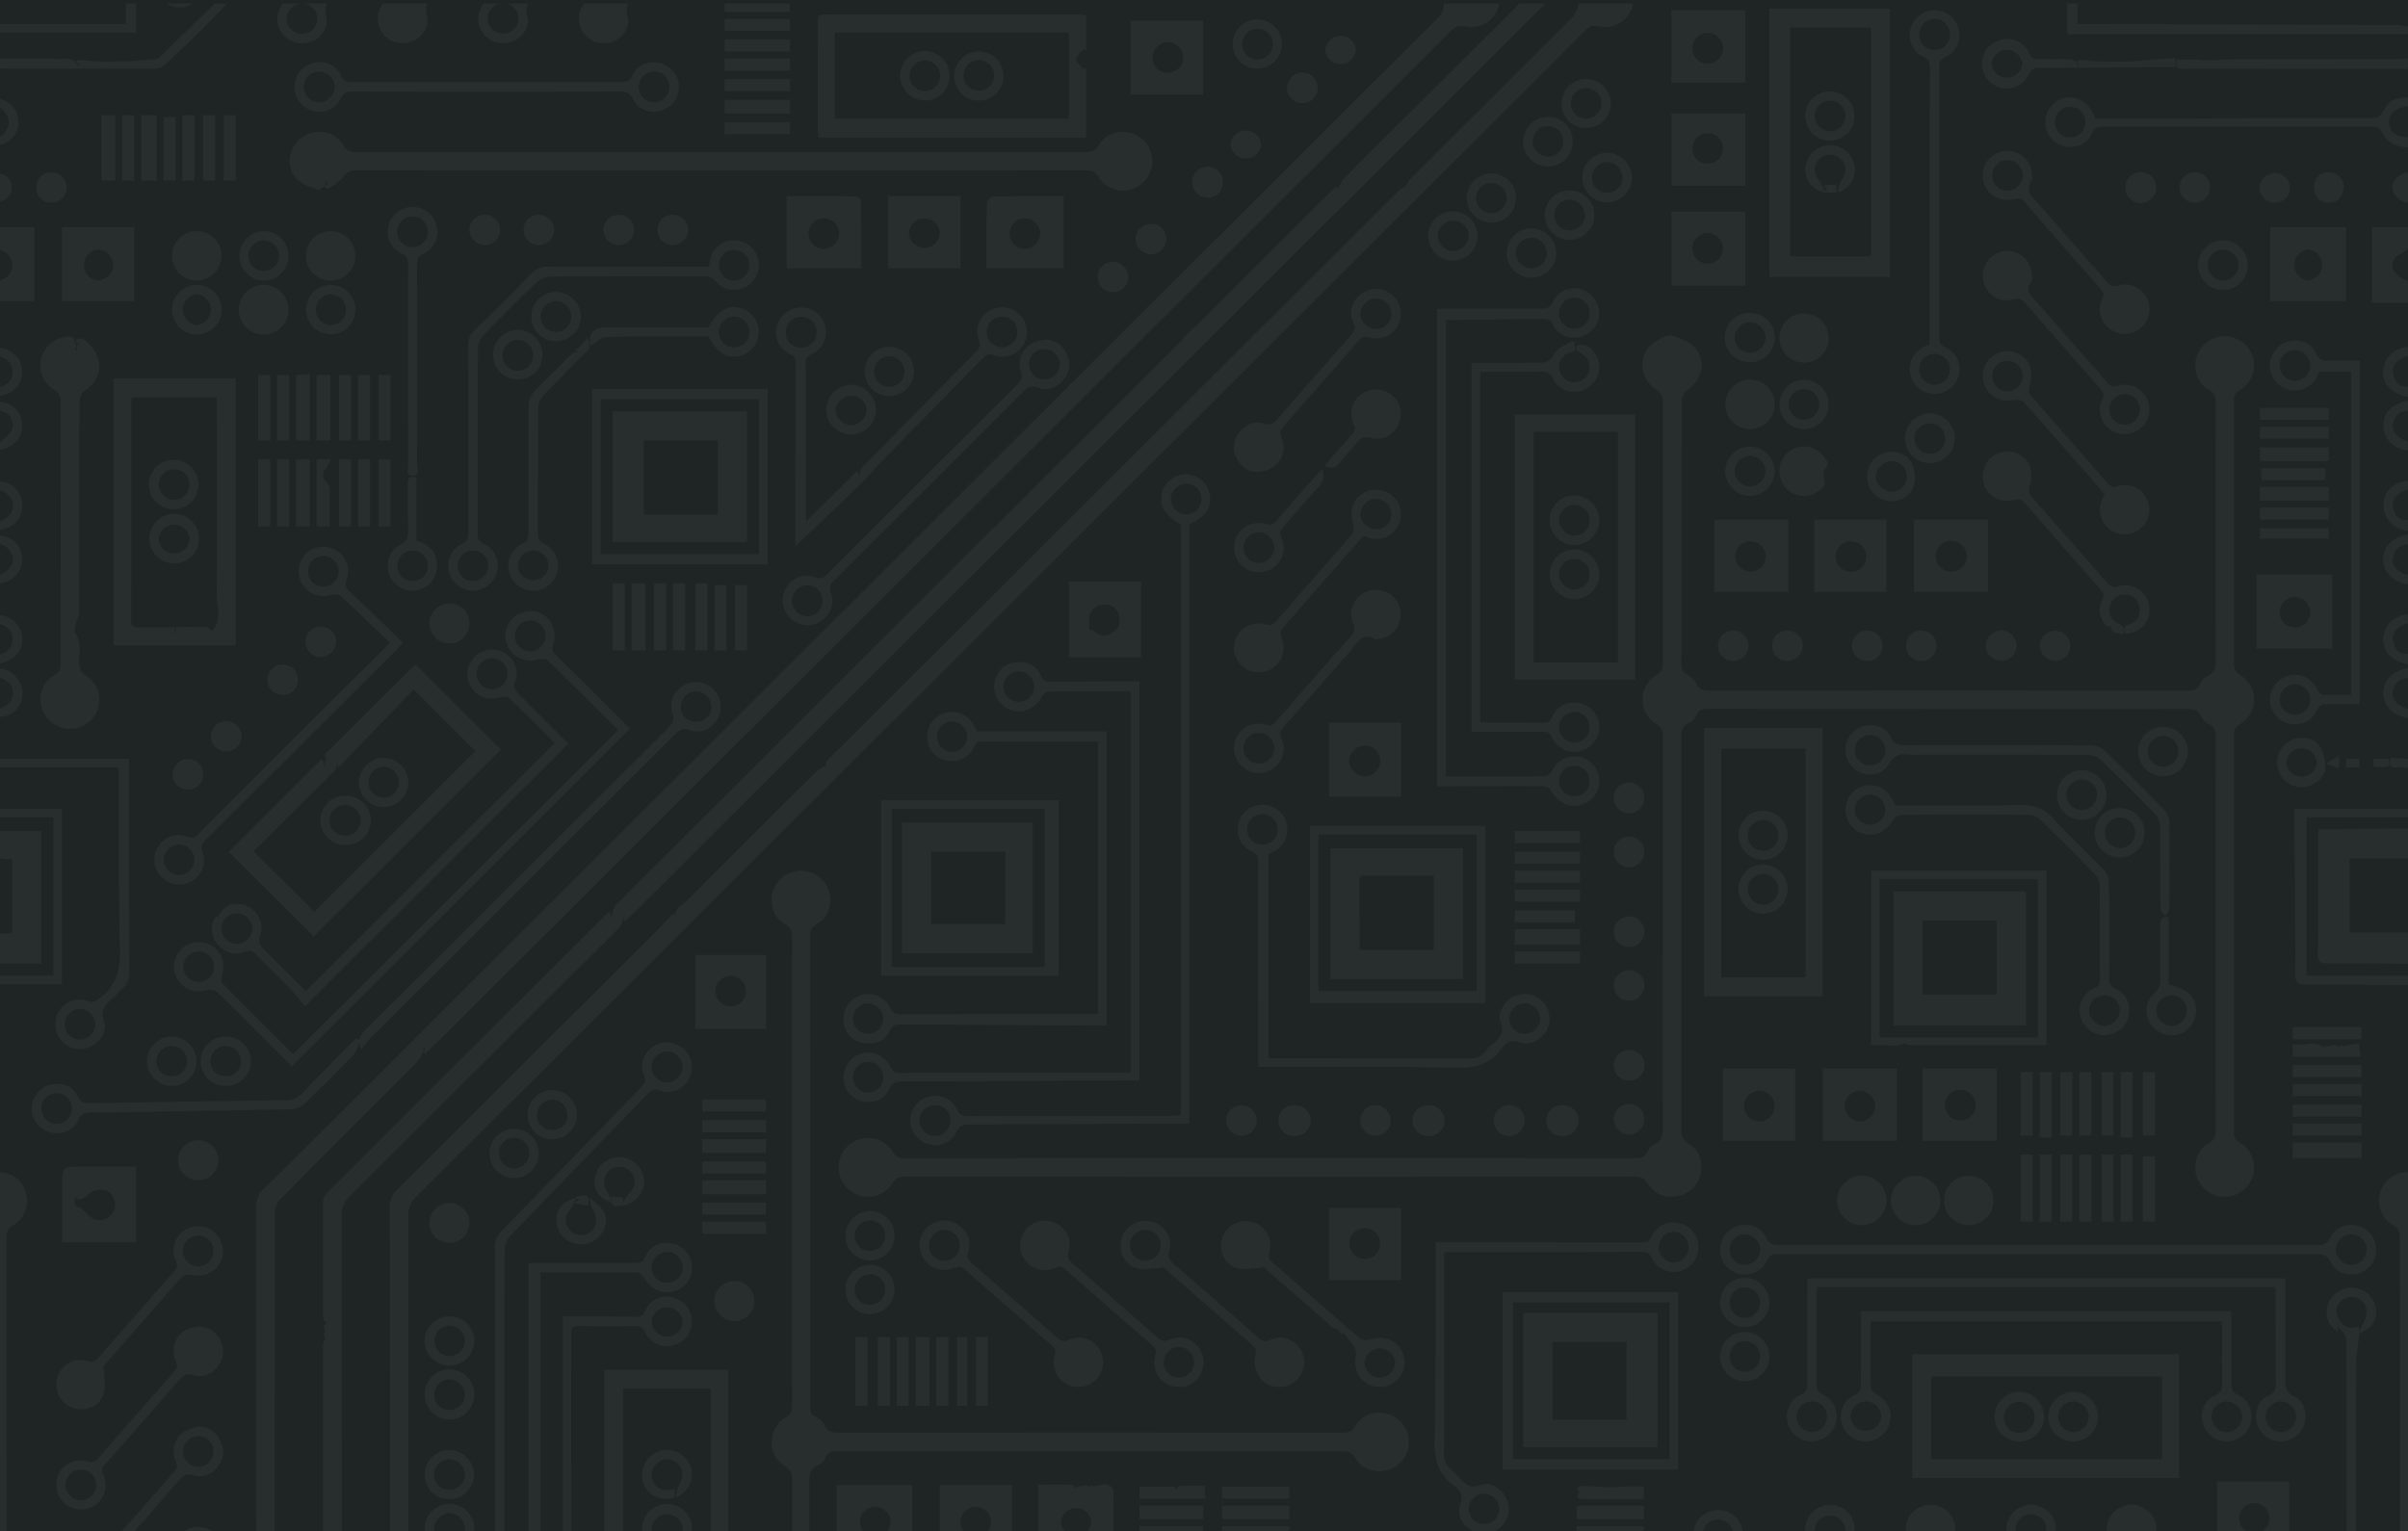 <svg id="Background" xmlns="http://www.w3.org/2000/svg" viewBox="0 0 1399 890"><defs><style>.cls-1{fill:none;}.cls-2{fill:#1f2524;}.cls-3{opacity:0.5;}.cls-4{clip-path:url(#clip-path);}.cls-5{opacity:0.04;}.cls-6{fill:#fff;fill-rule:evenodd;}</style><clipPath id="clip-path"><path class="cls-1" d="M-25 2h1425v915H-25z"/></clipPath></defs><title>texture</title><path class="cls-2" d="M0 0h1399v890H0z"/><g class="cls-3 cls-4 cls-5"><path class="cls-6" d="M871.21-1a16.27 16.27 0 0 1-19.84 16.32c-4.16-.89-6.23.43-8.78 3q-88.16 88.12-176.42 176.12L335 525q-40.18 40-80.33 80.09c-2.42 2.42-5 4.68-7.9 7.39l-1-3.83 1.2.72c-1.63 2.75-2.77 6-5 8.18C215.74 644 189.24 670.3 163 696.81a12.52 12.52 0 0 0-3.36 8q-.23 335.55-.21 671.09c0 3.27.79 4.64 3.8 6.43 5.17 3.07 8.23 7.7 7.5 13.7H137.5c-.65-6 3-10.73 8.24-14.45 1.49-1 2.32-3 3-4.85.45-1.22.08-2.6.08-4q0-335.5-.09-670.93a13.69 13.69 0 0 1 4.47-10.8c25-24.64 49.71-49.46 74.53-74.23l408.52-407.71q97.09-96.91 194.17-193.67C835 10.84 841.24 6 838-1h33.21z"/><path class="cls-6" d="M215.34 1396c-.72-6 2.28-10.74 7.51-13.67 3.39-1.9 3.87-3.83 3.86-7.17-.08-37.8-.06-75.47-.05-113.27V943.47q0-121.17-.12-242.32a12.08 12.08 0 0 1 3.82-9.49q76.27-75.85 152.32-151.91c2.78-2.77 5.43-5.67 8.77-9.17l.63 3.31c-1.1-5.5 4.87-8.2 8.61-12q36.69-37 73.74-73.61c1.61-1.59 4-2.36 5.32-3.09 0-.58-.3-1.84.19-2.4 2-2.27 4.21-4.32 6.34-6.45q163.14-162.72 326.26-325.46a28.78 28.78 0 0 1 4.23-2.83 29 29 0 0 1 3.46-4.85c29.3-29.35 58.68-58.47 88-87.79 4.55-4.55 10.86-9.4 7.6-16.4H949a16.51 16.51 0 0 1-20.36 16.28c-3.44-.76-5.29 0-7.53 2.28q-43.9 44-87.94 87.82l-329.63 329-92.7 92.5q-84.47 84.33-169.04 168.63a13.85 13.85 0 0 0-4.59 10.75q.18 334 0 668c0 4.1.66 6.29 4.63 8.62 4.79 2.81 7.45 7.05 6.68 13.05h-33.18z"/><path class="cls-6" d="M187.31 1396c.11-2 .3-3.6.3-5.66v-111.06c0-2.31-1.16-5.4 2.12-5.24-.28-.34-1.62-1.19-1.52-1.91.13-.92 1.41-1.65 1.89-2.15-.28-.21-1.69-.76-1.87-1.58s.95-1.84 1.15-2.18c-.54-1.41-1.69-3-1.71-4.62-.15-12.43-.08-24.85-.08-37.28q0-55.4.07-110.8c0-1.81 1.06-3.61 1.7-5.63a1.8 1.8 0 0 1-1.13-1.22 1.86 1.86 0 0 1 .93-1.47c-.22-.54-1.06-1.69-1-2.75.07-.89 1.23-1.7 1.69-2.27a7.12 7.12 0 0 1-2.12-1.55c-.43-.54-.16-1.66-.16-2.52q0-74.56.06-149.11c0-1.52 1-3 1.5-4.56l1.36.41.23-.17-2.66-1.5 2-2.63c-.24-.2-1.63-.78-1.83-1.64s1-1.81 1.14-2.05c-.55-1.47-1.69-3.11-1.71-4.76-.14-16.22-.08-32.44-.08-48.67q0-49.7.08-99.41c0-1.82 1.1-3.63 1.39-3.33-.33-1.17-1-2.4-.87-3.5s1.27-1.78 1-1.46c-.22-.54-1.09-1.69-1-2.78.06-.87 1.28-1.66 1.44-1.85-.51-.87-1.93-2.16-1.93-3.46-.14-22.61-.17-45.22 0-67.82 0-1.85 1.79-4 3.27-5.46q50-50.06 100.09-100 30.62-30.56 61.27-61.1a20.56 20.56 0 0 1 2-1.47l.61 3.44.06.08a1.12 1.12 0 0 1-.06-.5c1-2.4 1.42-5.4 3.13-7.11q160.32-160.32 321-320.33c5.3-5.27 10.16-10.95 15.7-16 6.24-5.7 12-11.9 18-17.88l17.61-17.57 18-17.94q9-9 18-17.94c3.23-3.2 6.52-6.34 10.17-9.86L777 110c1.09-1.74 2.28-4.71 4.35-6.79C814.8 69.66 848.33 36.39 881.82 3a48.07 48.07 0 0 1 3.92-4h14.53c-1.16 1-2.21 2.86-3.51 4.16q-51.14 51.11-102.33 102.1-212.6 212.2-425.21 424.37c-1.92 1.92-3.95 3.72-6.44 6.08l-.64-5c.94 3.81-1 7.08-4.35 10.42q-77.55 77.11-154.94 154.37a13.8 13.8 0 0 0-4.38 10.84q.21 199.86.18 399.72c0 95.1-.06 189.67-.09 284.77 0 1.9.11 4.16.17 5.16h-11.42zM1399 1180.56c-6 .74-10.8-2.08-13.71-7.07-2.13-3.65-4.53-4.2-8.22-4.2q-266.16.1-532.26.06-59.15 0-118.27-.06c-3.19 0-5.24.58-7 3.68-3.65 6.38-10.49 9-17.83 7.63a16.89 16.89 0 0 1-13.15-13.11c-1.35-7.32 1.28-14.19 7.67-17.8 3.09-1.75 3.74-3.75 3.74-7q-.15-51.53-.06-103.05v-47c0-2.78-.47-4.55-3.28-6.13a16.57 16.57 0 0 1-7.76-19.59 17.09 17.09 0 0 1 32.71.14 16.67 16.67 0 0 1-7.91 19.54c-2.53 1.45-3.19 3-3.19 5.67q.1 75.6 0 151.21c0 3 .72 4.75 3.52 6.06 1.79.84 3.85 2.34 4.55 4 2.06 5.09 5.94 5.11 10.46 5.11q323.75-.1 647.5 0c4 0 7.53.15 9.16-4.53a6 6 0 0 1 3.12-3.32c5.72-2 5.44-6.45 5.44-11.25 0-65.58.17-131.15.16-196.73q0-111.57-.15-223.15c0-3.61-.71-5.8-4.16-7.77-6.66-3.8-9.45-12.21-7-19.49a16.27 16.27 0 0 1 16-11.13v499.26zM1399 481.4V499h-34v43h34v18.12c-15-.11-31.22-.36-46.93-.22-4.24 0-5.49-1.07-5.45-5.44.21-22.42.15-44.85.16-67.28 0-1.52.17-3 .28-5.26h12.82c13.12-.16 27.12-.35 39.12-.52zM1399 85.72c-7-.42-12.83-2.77-15.77-10.14-.44-1.1-2.93-1.87-4.53-1.88-17.12-.13-34.19-.08-51.31-.08H1222.1c-3.14 0-5.2.3-6.7 3.84-2.65 6.25-9.45 9.05-16 7.53a14.1 14.1 0 0 1-11.1-13.81A14.35 14.35 0 0 1 1199.18 57c6.38-1.61 13 1.73 16.26 7.67a24.21 24.21 0 0 1 1.85 4.29h5.21c51.71 0 103.41-.42 155.12-.35 3.33 0 5.31-.5 7-4.2 2.68-6 8.42-8.21 14.42-7.73v5.18c-7 .57-11.67 4.28-11.09 9.86.51 5.38 5.05 8.28 11.05 7.78v6.21zm-187.41-14.48a8.88 8.88 0 1 0-17.76-.51 8.88 8.88 0 0 0 17.76.51z"/><path class="cls-6" d="M1399 572.55c-19-.11-39.13-.34-58.8-.22-4.54 0-6.78-.9-6.74-5.89.25-30.33-.46-60.66-.46-91V470h66v5h-59v92h59v5.55zM1207-1v15h7.28c59.65 0 119.08.55 178.73.56 2.07 0 4 .66 6 .72V20H1201V-1h6zM1399 176h-21v-44h21v12.76c-2 1.87-6.31 3.17-7.9 5.73-3.24 5.21.9 10.34 7.9 12.91V176zM1399 40.14c-29-.06-58.83-.13-88.36-.18-14.16 0-28.21-.1-42.37.05-4 0-4.75-1.53-3.66-5.38 4.34 0 8.66-.36 12.87.08 7.38.78 14.7-.29 22-.29h93.56c2 0 3.92-.32 5.92-.5v6.21zM135.43-1c-5.05 4-10 10.22-15.17 15.27q-12.19 12-24.61 23.59a8 8 0 0 1-5 2c-30.08.11-60 .05-90.11 0A2.89 2.89 0 0 1-1 39.5V34h29.74c1.71 0 3.43.24 5.14.27 4.55.07 9.65-1.32 12.31 4.3a.22.22 0 0 0-.13-.1 1.36 1.36 0 0 1-.5 0c-.61-.81-1.18-1.63-1.77-2.45.64-.43 1.3-1.26 1.91-1.22 6.2.38 12.41 1.37 18.56 1 1.48-.08 2.77-.18 4.36-.13 7.14.24 14.38-.67 21.5-1.2a4 4 0 0 0 2.34-1C104.39 22 116.27 10 128.16-1h7.27zM367.89-1c-3.11 2-4.38 5.67-3.25 10.44 1.57 6.61-2.89 12.78-9.07 15A14.61 14.61 0 0 1 339 19.23a14.3 14.3 0 0 1 .75-17.59c.75-.92 1.5-1.64 2.24-2.64h25.94zM251.66-1c-3.93 2-5 5.53-3.62 10.5 1.67 5.86-2.84 12.3-8.72 14.66a14.57 14.57 0 0 1-16.75-4.44 14 14 0 0 1-.36-17.1 22.61 22.61 0 0 1 3.5-3.62h25.94z"/><path class="cls-6" d="M79-1v20H-1v-5h74V-1h6zM192.5-1c-3.25 2-3.93 6.3-2.9 11 1.34 6-2.94 11.94-8.66 14.24a14.61 14.61 0 0 1-16.77-4.5 14.36 14.36 0 0 1-.61-16.75 28.61 28.61 0 0 1 3-3.94h25.94zm-8.15 12a9 9 0 0 0-8.67-9.1 9.15 9.15 0 0 0-9.1 8.74 8.85 8.85 0 0 0 8.74 9 8.69 8.69 0 0 0 9.03-8.64zM309.77-1c-3.13 2-4.91 5.28-3.45 10.24 1.82 6.22-2.79 12.75-8.89 15a14.59 14.59 0 0 1-16.68-4.82 14.09 14.09 0 0 1 .32-17.55C281.94.86 282.91 0 283.83-1h25.94zm-8.52 11.83a9.23 9.23 0 0 0-8.94-9 9.06 9.06 0 0 0-9 8.87 8.81 8.81 0 0 0 8.86 8.84 9 9 0 0 0 9.08-8.71zM1399.44.78c-18.32.06-36.64.16-55 .17q-52.9 0-105.8-.09c-1.76 0-3.52-1.41-5.28-2.16q81.2 0 162.41.08c1.3.01 4.16-1.66 3.67 2zM1399 261.8c-8-1-14.14-6.24-14.42-13.89-.28-7.91 5.42-13.29 14.42-15.11v6.2a.92.92 0 0 0-.74-.27c-4.78.5-7.38 3.45-8 7.93-.67 4.7 2.76 8 8.76 10v5.18zM1399 339.49c-8-1-14.14-6.24-14.42-13.89-.28-7.87 5.42-13.29 14.42-15.11v6.21a.92.92 0 0 0-.74-.27c-4.78.5-7.38 3.45-8 7.93-.67 4.69 2.76 8 8.76 10v5.18zM1399 230.73c-11-2.11-16.81-10-13.61-19.11 2.23-6.35 7.61-9.54 13.61-9.89v5.18a30.51 30.51 0 0 0-3.64 1.27c-3.79 2.09-6 5.31-4.89 9.66s3.53 7.3 8.53 6.67v6.21zM1399 386.1c-11-2.13-16.81-10-13.61-19.11 2.23-6.35 7.61-9.54 13.61-9.89v5.18a30.51 30.51 0 0 0-3.64 1.27c-3.79 2.09-6 5.3-4.89 9.66s3.53 7.29 8.53 6.67v6.21zM1399 417.18c-8-1-14.14-6.24-14.42-13.89-.28-7.87 5.42-13.29 14.42-15.11v6.21a.92.92 0 0 0-.74-.27c-4.78.5-7.38 3.45-8 7.93-.67 4.69 2.76 8 8.76 10v5.18zM1399 308.42c-12-1-17.58-13.25-12.39-21.92 2.81-4.71 7.39-6.59 12.39-7.08v5.18a30.51 30.51 0 0 0-3.64 1.27c-3.79 2.09-6 5.3-4.89 9.66s3.53 7.29 8.53 6.67v6.21zM1399 117.83c-5-1-9-4.19-9-8.85s4-7.89 9-8.76v17.61zM47.22-1c-1 1-1.93 2-2.9 2-14.32.15-28.55.22-42.82.08C.5 1.08-.5 0-1.56-1h48.78zM114.67-1c-5.19 7-14.89 7-21.79 0h21.79zM1399 446.18a56.35 56.35 0 0 0-6.35-.18c-3.86.29-5-1.36-3.83-5.51 3.41.17 7.18.34 10.18.52v5.18zM1131.43 412q-69.27 0-138.54-.06c-3.38 0-5.93.31-7.39 3.91a7.73 7.73 0 0 1-3.79 4.08c-5.05 1.88-4.89 5.71-4.88 10q.11 113.39 0 226.77c0 3.58.71 5.79 4.06 7.84 6.18 3.78 8.42 9.91 7.25 17a16.46 16.46 0 0 1-13.85 13.62c-7.17 1.2-13.15-1.28-17-7.35-2-3.13-4-4-7.45-4q-212 .1-423.91 0c-3.38 0-5.56.64-7.49 3.89-4 6.76-12 9.28-19.46 6.9a17 17 0 0 1 .81-32.6 16.44 16.44 0 0 1 18.84 7.43c1.76 3.12 3.79 3.7 7 3.7q212.21-.09 424.43 0c3.17 0 5.55-.32 7-3.7a8.52 8.52 0 0 1 4.12-4.46c5.11-1.9 4.87-5.76 4.86-10q-.12-57 0-113.93 0-56.47.05-112.94c0-3.34-.64-5.42-3.88-7.42a16.6 16.6 0 0 1 .26-28.45c2.76-1.71 3.64-3.43 3.64-6.53q-.13-76.15 0-152.3c0-3.35-1-5.11-3.92-6.9-9.5-5.94-10.76-20-2.19-26.6 3.74-2.9 8.35-6.21 13.6-4.27 4 1.49 8.52 3.45 11.24 6.56 6.88 7.87 4.08 18.75-5.32 25.33-1.5 1.05-2.46 3.89-2.46 5.91-.15 34.18-.11 68.36-.11 102.54 0 16.55.06 33.1-.06 49.65 0 3 .42 5.12 3.49 6.63a11.78 11.78 0 0 1 5.1 4.94c1.74 3.51 4.12 4.22 7.8 4.21q138.8-.16 277.59 0c3.39 0 5.9-.38 7.38-4a8.8 8.8 0 0 1 4.17-4.44c4.5-1.9 4.91-5.19 4.9-9.46q-.18-74.81 0-149.62c0-3.41-.67-5.51-4-7.36-6.6-3.71-9.3-11.61-7.26-18.87a17.13 17.13 0 0 1 32.68-.46 16.5 16.5 0 0 1-7.15 19.37c-3 1.76-3.79 3.69-3.78 6.95q.14 75.61 0 151.22c0 3.55.66 5.73 4.06 7.84 10.57 6.56 10.14 22-.67 28.46-2.66 1.6-3.38 3.23-3.38 6.08q.09 115.49 0 231c0 3 1 4.48 3.56 6a16.64 16.64 0 0 1 7.46 19.28 17.09 17.09 0 0 1-32.7.11c-2.18-7.46.57-15.5 7.36-19.31 3.11-1.74 3.81-3.67 3.8-6.92q-.12-114.69 0-229.38c0-3.21-.37-5.53-3.77-6.94a8.63 8.63 0 0 1-4.48-4.11c-2-4.95-5.73-4.87-10.06-4.86q-68.81.1-137.56.02z"/><path class="cls-6" d="M470.64 1109v163.09c0 28.65.05 57 .28 85.69a7.09 7.09 0 0 0 2.88 5c6.74 4.6 9.74 10.85 8.25 18.56-1.28 6.64-6.71 11.75-13.79 13.05s-13.29-1.88-17.7-8.2a7.48 7.48 0 0 0-5.14-3q-77.31-.24-154.62 0c-1.74 0-4.05 1.53-5.1 3-4.83 6.94-12.08 9.93-19.78 7.68a17 17 0 0 1 .43-32.74c7.56-2.06 14.79 1.16 19.56 8.26a6.73 6.73 0 0 0 4.7 2.72q77.57.21 155.14.07a6 6 0 0 0 3.72-1.08c3.38-3 6.57-6.31 9.74-9.58a4 4 0 0 0 .88-2.25 39.91 39.91 0 0 0 0-4.14q0-247.28.07-494.56c0-3.9-.68-6.31-4.42-8.67-10.31-6.5-9.86-21.79.7-28.16 3.06-1.85 3.71-3.76 3.7-6.94q-.1-136.2 0-272.4c0-3.48-.87-5.46-4.08-7.29-6.52-3.73-9.17-11.7-7.09-19a17.16 17.16 0 0 1 32.72-.14c2.14 7.22-.42 15.31-6.94 19-3.51 2-4.11 4.26-4.1 7.83q.13 108.2.07 216.4v56.38c0 2.61.33 4.45 3.08 5.76 2.08 1 4.39 2.77 5.25 4.77 1.91 4.45 5.18 4.54 9.17 4.53q145.54-.1 291.07 0c3.64 0 6.19-.39 8.33-4.13 3.75-6.56 11.86-9 19-6.7a17 17 0 0 1 .17 32.38c-7.18 2.3-15.31 0-19.12-6.53-2.14-3.64-4.58-4.25-8.29-4.25q-146.06.11-292.11 0c-3.49 0-6.35.11-7.86 4a7.54 7.54 0 0 1-3.84 4c-5.07 1.85-5.32 5.67-5.31 10 .07 77.14-.35 154.28-.35 231.42v16h.64zM1059 579h-69V423h69v156zm-59-144v133h49V435h-49zM950 395h-70V241h70v154zm-59-144v134h49V251h-49zM1111 859v-72h155v72h-155zm145-59h-134v48h134v-48zM1028 5h70v156h-70V5zm12 11v133h47V16h-47z"/><path class="cls-6" d="M351 950V796h72v154h-72zm62-143h-51v132h51V807zM691 653h-5.79c-40.63 0-81.26.55-121.9.49-3.44 0-5.9.41-7.64 4.4-2.7 6.2-9.78 8.88-16.19 7.07a14.24 14.24 0 0 1 .27-27.63 13.83 13.83 0 0 1 16.14 7.25c1.28 2.56 2.39 4 5.62 4 40.28-.13 80.36-.08 120.65-.09 1.18 0 1.83-.17 3.83-.31V304.74c-9-5-12.82-10.65-11-18.26a14.71 14.71 0 0 1 14.23-10.86 14 14 0 0 1 13.45 11.18c1.66 7.72-1.71 13.17-11.71 18V653zm7.06-363a8.74 8.74 0 0 0-8.89-8.81 8.9 8.9 0 0 0-8.89 8.88 9.14 9.14 0 0 0 9 8.9 9 9 0 0 0 8.78-8.97zM552.24 651.14a9 9 0 1 0-8.84 9.07 9.24 9.24 0 0 0 8.84-9.07z"/><path class="cls-6" d="M314 1005.56c1 .1 2.8.26 4.32.26 16.95 0 33.61 0 50.55.06 3 0 4.74-.5 6.18-3.7a13.6 13.6 0 0 1 15.9-7.55 14.36 14.36 0 0 1-.3 28 13.86 13.86 0 0 1-15.87-7.85c-1.36-3-3.12-3.47-5.93-3.46-18.85.08-37.7 0-56.55.11-3.79 0-5.44-.62-5.43-5q.2-133.85.11-267.72c0-1.35.14-2.73.25-4.73H313c18.5 0 37 0 55.51.07 3 0 4.89-.36 6.33-3.64 2.84-6.48 9.62-9.26 16.44-7.62a14.36 14.36 0 0 1 0 27.81c-6.81 1.65-13.13-1.36-16.68-7.49-.92-1.58-3-3.55-4.53-3.57-18.33-.24-36.09-.15-54.42-.12a11 11 0 0 0-1.65.41v265.71zm82.57-269.09a9 9 0 1 0-8.71 9.12 9.06 9.06 0 0 0 8.71-9.12zm-8.83 263.21a8.95 8.95 0 1 0 8.83 9.08 9.24 9.24 0 0 0-8.83-9.09zM1322 748h-266.31c-.1 2-.26 3.83-.26 5.49 0 16.74 0 33.64-.06 50.38 0 3.17.43 5.28 3.85 6.8 6.23 2.77 9 9.57 7.34 16.06a14.25 14.25 0 0 1-14 10.94 14.45 14.45 0 0 1-14-11c-1.53-6.43 1.33-13.3 7.53-16 3.49-1.51 3.87-3.59 3.86-6.71-.09-18.26 0-36.51 0-54.76V743h277.83c0 19 .06 39.09 0 58.4 0 4.4-.09 7.89 5.19 10.19 5.77 2.51 7.75 10.16 5.75 16.22a14.39 14.39 0 0 1-27.54-.68c-1.67-6.61.88-13.52 7-16.21 3.8-1.67 4.17-3.82 4.13-7.45-.18-15.53-.31-31.06-.31-46.59V748zm12 75.48a9 9 0 0 0-8.79-9 8.77 8.77 0 0 0-8.92 8.76 9 9 0 0 0 8.69 9.06 9.17 9.17 0 0 0 9.02-8.82zm-272.53 0a8.74 8.74 0 0 0-8.67-9 9 9 0 0 0-9.08 8.72 9.24 9.24 0 0 0 8.79 9.1 9 9 0 0 0 8.92-8.79zM840 451.26c20 0 38.58.06 57.59-.13 1.34 0 3.11-1.6 3.84-2.94 3.69-6.71 9.65-9.78 16.75-8.21a14.35 14.35 0 0 1 .41 27.8c-7.09 1.85-13.35-1.33-17.28-8.18a6.63 6.63 0 0 0-5-2.66c-18.67-.2-37.35.06-56 .06H835V179.52c1-.09 3.4-.25 5.24-.25 18.5 0 36.85-.08 55.35.05 3.28 0 5.14-.66 6.62-4a13.53 13.53 0 0 1 14-7.66 14.31 14.31 0 0 1 12.4 10.9 13.87 13.87 0 0 1-5.54 15c-6.72 4.5-16.79 3.63-20.86-4.77-1.71-3.53-3.78-3.53-7.16-3.51-16.6.12-33.2.64-49.8.64H840v265.34zm74.48-278.17a8.94 8.94 0 1 0 .42 17.91 8.94 8.94 0 0 0-.42-17.91zm9.1 280.66a8.88 8.88 0 0 0-9.07-8.68 8.86 8.86 0 1 0 .35 17.72 8.9 8.9 0 0 0 8.72-9.04zM662 628h-6.34c-43.56 0-87.13.53-130.69.44-3.86 0-6.51.51-8.46 4.84-2.73 6.08-10 8.49-16.41 6.52a14 14 0 0 1-10-14 14.29 14.29 0 0 1 27-6.25c1.24 2.48 2.2 4 5.51 4 43.56-.14 87.11-.09 130.68-.1a37.07 37.07 0 0 0 3.79-.29V402.4a2.91 2.91 0 0 0-1.72-.6c-15.39 0-30.77-.16-46.15.11-1.52 0-3.45 2.17-4.4 3.8-4 6.91-12.19 9.66-19.22 6.18a14.31 14.31 0 0 1-6.83-18.49 13.51 13.51 0 0 1 12-8.58c6.09-.46 11.24 1.77 13.68 7.33 1.7 3.85 3.92 4.15 7.5 4.12q22.3-.23 44.6-.25H662V628zm-61.18-228.88a8.86 8.86 0 0 0-8.8-8.95 9.05 9.05 0 0 0-9.1 8.73 9.18 9.18 0 0 0 8.87 9 9 9 0 0 0 9.03-8.78zm-87.58 227.34a8.89 8.89 0 1 0-17.77-.47 8.89 8.89 0 0 0 17.77.47z"/><path class="cls-6" d="M293.08 877.6q0 75.32-.06 150.64c0 3.21.5 5.14 3.91 6.63 6.16 2.7 9 9.67 7.4 16.07a14.27 14.27 0 0 1-14.09 10.8 14.05 14.05 0 0 1-13.77-10.47c-1.75-6.5.8-13.42 6.91-16.22 3.69-1.69 4.36-3.81 4.36-7.47q-.14-151.16-.15-302.31a13 13 0 0 1 3.93-10C318.43 687.71 345.15 660 372 632.4c2.38-2.45 3.53-4.27 2-7.95-2.52-6.23.41-13.14 6.07-16.54a14.4 14.4 0 0 1 19.79 19.75 13.78 13.78 0 0 1-16.59 6.07c-3.31-1.25-4.89-.2-7 2-26.63 27.58-53.39 55-79.93 82.69a12.78 12.78 0 0 0-3.19 8c-.15 50.41-.07 100.79-.07 151.18zm103.5-257.52a9 9 0 1 0-8.85 9.06 9.24 9.24 0 0 0 8.84-9.07zm-106.11 436.26a8.87 8.87 0 1 0-.28-17.74 8.87 8.87 0 0 0 .28 17.74zM638 431h-5.88q-30.35 0-60.7-.12c-2.36 0-4 .12-5.25 2.78-3.29 7-10 10-17 8.15a13.83 13.83 0 0 1-10.53-14.16 14.35 14.35 0 0 1 10.93-13.48c7.18-1.61 13.4 1.41 16.82 8.58.37.76.76 1.25 1.24 2.25H643v171h-6.34c-37.53 0-75.05-.57-112.58-.64-3.32 0-5.62 0-7.15 3.76-2.4 6-9.28 8.42-15.87 6.9a13.52 13.52 0 0 1-11-13.62 14.24 14.24 0 0 1 10.74-14.15 14 14 0 0 1 16.2 7.19c1.27 2.48 2.3 4 5.57 4 37.18-.14 74.63-.1 111.81-.11 1 0 2.62-.13 3.62-.21V431zm-76.07-2.71a9 9 0 0 0-8.76-9 8.86 8.86 0 0 0-.33 17.71 9 9 0 0 0 9.09-8.71zM504.3 583.16a9.18 9.18 0 0 0-8.83 9 8.89 8.89 0 0 0 17.77-.12 9.19 9.19 0 0 0-8.94-8.88zM1086.76 768c0 13-.1 26 .16 38.71 0 1.24 2 2.85 3.46 3.65 6.23 3.49 9.3 10 7.52 16.58a14.41 14.41 0 0 1-28.09-.91c-1.24-5.94 1.51-12.61 7.36-15.11 3.77-1.61 4.07-3.86 4-7.16-.13-11.55-.09-23.43-.1-35v-6.77h215.16c.08 2 .24 3.86.24 5.68 0 12.25.08 24.66 0 36.91 0 2.85.53 4.6 3.52 5.94a13.87 13.87 0 0 1 7.79 15.91 14.45 14.45 0 0 1-14.31 11.25 14.23 14.23 0 0 1-13.78-11.17 13.55 13.55 0 0 1 7.64-15.87c3.24-1.42 3.75-3.37 3.72-6.41-.14-11.88-.05-24.23-.05-36.23h-204.24zm215.92 55.35a9.16 9.16 0 0 0-9-8.86 8.88 8.88 0 0 0-8.87 8.88 9.09 9.09 0 0 0 8.9 8.94 9.35 9.35 0 0 0 8.98-8.96zm-218.53-8.86a9.09 9.09 0 0 0-9.14 8.7 9 9 0 0 0 17.92.34 9 9 0 0 0-8.77-9.03zM999.39 726.38a14.24 14.24 0 0 1 10.3-13.93c6.57-1.79 13.57.66 16.34 6.74 1.79 4 4.19 4.46 7.91 4.46q156.1-.12 312.19 0c3.52 0 5.86-.31 7.57-4.23 2.68-6.15 9.61-8.7 16.21-7a14.35 14.35 0 0 1-.18 27.79c-6.55 1.58-13.31-1.13-16.16-7.27-1.5-3.22-3.27-4-6.61-4q-157.13.13-314.26 0c-3.09 0-4.81.6-6.22 3.74-2.88 6.39-9.85 9.23-16.51 7.51a14.33 14.33 0 0 1-10.58-13.81zm14.51-9a8.69 8.69 0 0 0-9 8.67 8.83 8.83 0 0 0 8.63 9.06 9 9 0 0 0 9.08-8.72 8.93 8.93 0 0 0-8.72-8.98zm361.1 8.84a8.83 8.83 0 0 0-8.91-8.81 9.1 9.1 0 0 0-9 8.87 9.22 9.22 0 0 0 9 8.87 9 9 0 0 0 8.91-8.93zM860 216.32v203.14a20.47 20.47 0 0 0 3.48.48c11.07 0 21.94-.05 33 .08 2.75 0 4.1-.68 5.34-3.4a13.79 13.79 0 0 1 16.22-7.92 14.3 14.3 0 0 1 11.1 13.85 14.57 14.57 0 0 1-11 14 13.89 13.89 0 0 1-16.35-7.83c-1.36-3.09-2.65-3.45-5.44-3.43-13.82.08-27.41 0-41.41 0V211h25.92c3.8 0 7.61-.35 11.41-.2 4.56.17 8.19 0 10.85-5.31 1.66-3.34 6.71-5 10.24-7.46.48.39 1 .76 1.45 1.15l.35 4.67a39.06 39.06 0 0 0-4.74 1.73 8.7 8.7 0 0 0-3.26 12.42 8.8 8.8 0 0 0 12.67 2.51 8.64 8.64 0 0 0 1.67-12.74c-1.25-1.45-3.11-2.37-4.55-3.68-.65-.58-1.48-1.64-1.32-2.25a2.87 2.87 0 0 1 2.15-1.51c4.5-.38 7.3 2.37 9.36 5.81a14.2 14.2 0 0 1-5.41 19.69c-7 3.93-16.08 1.6-19.51-5.76-1.69-3.61-3.77-4.13-7.13-4.08-10.2.14-20 0-30.21.07-1.69 0-2.88.16-4.88.26zm54.79 197.5a9.06 9.06 0 0 0-9.08 8.73 9.28 9.28 0 0 0 8.88 9 9 9 0 0 0 9-8.82 8.8 8.8 0 0 0-8.8-8.91zM834 722h6.49q56.28 0 112.56.05c3.13 0 5.21-.31 6.76-3.79a13.59 13.59 0 0 1 16.06-7.33 14 14 0 0 1 10.84 14 14.27 14.27 0 0 1-27 6.44c-1.16-2.32-2-3.84-5.14-3.83-37.52.13-75 .09-112.53.11a23.16 23.16 0 0 0-3 .32v5.73c0 36.93 0 73.86-.12 110.79 0 4 1 6.93 4 9.4a48.27 48.27 0 0 1 4.78 4.74c3.38 3.63 6.18 6.92 12.47 4.42 5.57-2.21 12.19 2.06 14.94 7.61a14.43 14.43 0 0 1-2.95 16.68 14.2 14.2 0 0 1-16.78 2.33c-5.55-3-9.19-9.29-7.09-15.16 1.92-5.36.15-8.43-3.73-11.2-9.3-6.62-11.29-15.43-11.07-26.68.73-35.87.51-71.76.51-107.64v-7zm138.48 11.78a8.95 8.95 0 0 0-.09-17.89 8.95 8.95 0 0 0 .09 17.89zM871.1 877.19a9.21 9.21 0 0 0-8.69-9.19 9.07 9.07 0 0 0-9.07 8.75 8.78 8.78 0 0 0 8.62 9.07 9 9 0 0 0 9.14-8.63z"/><path class="cls-6" d="M332.43 974.52c13 0 25.8.12 38.57-.17 1.34 0 3-2.27 3.88-3.83 4-6.88 12.25-9.55 19.24-6a14.33 14.33 0 0 1 6.68 18.55 13.66 13.66 0 0 1-12.56 8.58c-6 .25-11-2.37-13.38-8-1.38-3.21-3-3.84-6.15-3.81-13.81.13-28.7.06-41.7.06V765h5.35c12.27 0 24.55.09 36.82.2 2.68 0 4.22-.43 5.47-3.23a14 14 0 0 1 16.26-8 14.55 14.55 0 0 1 11.09 13.9 14.39 14.39 0 0 1-10.91 14c-6.76 1.66-13.38-1.16-16.36-7.7-1.35-3-3-3.58-5.89-3.55q-16.33.18-32.67 0c-2.9 0-4.38.53-4.38 3.94q.14 98.87.11 197.73a13.56 13.56 0 0 0 .53 2.23zm55-197.7a9 9 0 0 0 9.16-8.62 9 9 0 0 0-17.93-.4 9 9 0 0 0 8.75 9.02zm9.15 200.75a9 9 0 0 0-17.93-.51 9 9 0 0 0 17.91.51zM615 567H512V465h103v102zm-8-5v-92h-89v92h89zM873 751h102v103H873V751zm97 6h-91v91h91v-91zM1371 209.7v199.51c-6 0-12.66.09-18.82 0-2.82-.06-4.6.43-6 3.47-2.93 6.6-9.57 9.47-16.31 7.84a14.35 14.35 0 0 1-11.07-13.9 14.57 14.57 0 0 1 11-14 14 14 0 0 1 16.33 7.9c1.24 2.74 3 3.51 5.74 3.39 4.44-.2 9.06-.05 14.06-.05V216h-18.2c-.63 1-1.24 2.39-2 3.72a14.31 14.31 0 0 1-16.46 6.62 14.65 14.65 0 0 1-10.49-14 14.44 14.44 0 0 1 10.58-13.81c6.53-1.78 13.42.73 16.26 6.85 1.7 3.65 3.87 4.56 7.57 4.36 5.74-.25 11.81-.04 17.81-.04zm-28.77 197.44a9.18 9.18 0 0 0-8.35-9.5 9 9 0 0 0-9.42 8.32 8.71 8.71 0 0 0 8.24 9.41 9 9 0 0 0 9.53-8.23zm0-194.76a9 9 0 0 0-8.93-8.86 8.74 8.74 0 0 0-8.88 8.81 9 9 0 0 0 8.83 9 9.18 9.18 0 0 0 8.99-8.95zM737 496.39V615h5.57q55.25 0 110.51.14c4.14 0 7.33-.79 9.91-4.11a35.76 35.76 0 0 1 5.11-5.12c3.71-3.16 6-6 3.75-11.71-2.18-5.47 2-12.21 7.48-15a14.53 14.53 0 0 1 16.76 2.73 14.23 14.23 0 0 1 2.26 17.18c-3.12 5.48-9.47 8.86-15.37 6.73-5-1.79-7.84-.21-10.41 3.38-6.73 9.41-15.6 11.58-27.15 11.33-36-.8-71.94-.55-107.91-.55H731v-6.08c0-37.63-.13-75.26 0-112.89 0-3.06-.58-4.87-3.76-6.29-6.51-2.91-9.35-9.65-7.62-16.37a14 14 0 0 1 14.12-10.67 14.36 14.36 0 0 1 6.4 27.13c-1.14.56-2.14 1.01-3.14 1.56zm149 104.42a9 9 0 0 0 8.8-9 9.29 9.29 0 0 0-9.18-8.73 9.09 9.09 0 0 0-8.7 9.1 8.75 8.75 0 0 0 9.08 8.63zm-152.43-127.7a8.82 8.82 0 0 0-9 8.72 8.73 8.73 0 0 0 8.71 9 8.84 8.84 0 1 0 .29-17.72z"/><path class="cls-6" d="M761 480h102v103H761V480zm97 96v-91h-92v91h92zM1189 506v101.35c-27 0-54 0-81.06-.09-.38 0-.89-1.36-.79-1.17-6.3 3.38-13.15.32-20.15 1.47V506h102zm-5 5h-92v92h92v-92z"/><path class="cls-6" d="M1101.09 468c24.23 0 48.44.35 72.62-.2 8.11-.18 13.84 2 19.29 8 9.29 10.21 19.55 19.54 29.11 29.51a12.21 12.21 0 0 1 3.15 7.55c.26 18.46.21 36.93.08 55.4 0 3.1.64 4.85 3.76 6.29 6.5 3 9.21 9.64 7.45 16.46a14.26 14.26 0 0 1-13.75 10.56 14.42 14.42 0 0 1-14.1-10.83c-1.62-6.72 1.28-13.42 7.84-16.31 3-1.32 3.52-3 3.5-5.82-.1-17.93 0-35.85-.17-53.78a10.68 10.68 0 0 0-2.71-6.68q-15.69-16.18-31.91-31.85a10.7 10.7 0 0 0-6.69-2.79q-36.83-.29-73.66 0a6.87 6.87 0 0 0-5 2.81c-4.05 7-10 10.11-17.16 8.22a14 14 0 0 1-10.48-14.25 14.17 14.17 0 0 1 11.28-13.66c6.93-1.39 13 1.9 16.36 8.85zm-14.58-6.2a9 9 0 0 0-8.87 8.9 8.86 8.86 0 0 0 17.71.05 9.05 9.05 0 0 0-8.83-8.92zm136 134.42a9 9 0 0 0 9-8.79 8.63 8.63 0 0 0-8.65-9 8.87 8.87 0 0 0-9.05 8.67 9.14 9.14 0 0 0 8.72 9.15z"/><path class="cls-6" d="M1260.46 502.35c0 8.63.11 17.26-.11 25.88 0 1.45-1.52 2.86-2.33 4.28-1-1.46-2.78-2.92-2.8-4.39-.2-15.87 0-31.75-.27-47.62a12.19 12.19 0 0 0-3.06-7.56q-15.26-15.87-31.16-31.11a12.11 12.11 0 0 0-7.59-3.08c-33-.2-66-.13-99.05-.14a30.05 30.05 0 0 1-5.18-.08c-4.94-.88-8.43.59-11.17 5-3.73 6.07-9.12 7.87-15.39 6a14.4 14.4 0 0 1-10.12-14 14 14 0 0 1 10.66-13.6c6-1.62 12.91.6 15.56 6.31 2.13 4.6 5.07 4.9 9.29 4.89q53.68-.19 107.35.07a12.82 12.82 0 0 1 8 3.29c11.7 11.25 23.16 22.75 34.48 34.39a10.94 10.94 0 0 1 2.75 6.66c.34 8.24.15 16.53.14 24.81zm-165.11-66.29a8.86 8.86 0 1 0-9.22 8.77 8.92 8.92 0 0 0 9.23-8.78zM1121 200v-77.47c0-27.74.12-55.49.21-83.23 0-3-.3-4.86-3.56-6.28-6.5-2.82-9.29-9.6-7.64-16.37A14.43 14.43 0 0 1 1123.7 6a14.26 14.26 0 0 1 14.19 10.65c1.68 6.81-1.08 13.52-7.57 16.4-3.24 1.43-3.69 3.26-3.68 6.29q.11 78.1.06 156.21c0 2.31-.44 4.39 2.71 5.81 7.33 3.3 10.26 9.73 8.5 16.87a14.41 14.41 0 0 1-28-.58c-1.43-7.3 1.73-13.33 9-16.64.64-.32 1.09-.56 2.09-1.01zm3.76 5.67a8.89 8.89 0 0 0-9.64 8 8.89 8.89 0 1 0 17.71 1.53 8.78 8.78 0 0 0-8.07-9.48zm-.54-176.59a8.85 8.85 0 0 0 8.65-9.09 8.89 8.89 0 1 0-17.76.47 8.89 8.89 0 0 0 9.11 8.67zM1117 663v-42h43v42h-43zm30.86-20.34a8.95 8.95 0 1 0-17.86.34 8.95 8.95 0 0 0 17.86-.34zM588 863v43h-42v-43h42zm-12.31 21.75a8.71 8.71 0 0 0-8.66-9 8.89 8.89 0 0 0-9.11 8.61 9.17 9.17 0 0 0 8.72 9.14 9.05 9.05 0 0 0 9.05-8.75zM1319 132h44v43h-44v-43zm22.13 31a9 9 0 0 0-.16-17.91 9 9 0 0 0 .16 17.91zM1059 621h43v42h-43v-42zm30.37 21.65a9.07 9.07 0 0 0-9-8.77 9.22 9.22 0 0 0-8.72 9.15 9 9 0 0 0 9.1 8.66 8.8 8.8 0 0 0 8.62-9.04zM445 598h-41v-43h41v43zm-20.62-13.14a8.92 8.92 0 0 0 9-8.7 8.78 8.78 0 0 0-8.67-9 8.94 8.94 0 0 0-9.11 8.64 9.07 9.07 0 0 0 8.78 9.06zM530 906h-44v-43h44v43zm-12.64-21.52a8.88 8.88 0 0 0-17.76.16 9 9 0 0 0 8.94 8.87 9.15 9.15 0 0 0 8.82-9.03zM814 702v42h-42v-42h42zm-12.17 20.83a8.94 8.94 0 0 0-8.71-9.06 8.93 8.93 0 1 0 8.71 9.06zM1311 377v-43h44v43h-44zm22.5-30.11a9.07 9.07 0 0 0-9.06 8.74 8.68 8.68 0 0 0 8.65 9 8.91 8.91 0 0 0 9.15-8.59 9.24 9.24 0 0 0-8.74-9.15zM814 463h-42v-43h42v43zm-12.17-20.83a8.8 8.8 0 0 0-8.83-8.87c-4.91 0-9.38 4.45-9.21 9.19.16 4.44 4.72 8.7 9.27 8.64a9 9 0 0 0 8.77-8.96zM663 382h-42v-44h42v44zm-30-15.94c1 .14 1.9 0 2.3.39 3.32 3.26 7 3.83 10.9 1.36s5.26-6.4 3.73-10.72c-1.47-4.15-4.87-6.16-9.32-5.75a8.87 8.87 0 0 0-7.88 8.79 57.62 57.62 0 0 0 .27 5.93zM646.95 906H603v-43.22c7 0 13.13-.28 19.38.19 1.63.12 3.26 2.62 4 4.56-.52-1-.94-2-1.46-3a24.62 24.62 0 0 1 4.62-1.26c1.19-.1 2.47.49 3.81.8a9.12 9.12 0 0 0 .36-1c3.39 1.93 6.69-1.54 10-.21 1.27.52 3.15 1.88 3.17 2.85.12 13.29.07 26.29.07 40.29zm-12.79-21.66a9 9 0 0 0-17.9.43 9 9 0 0 0 17.9-.43zM1043 621v42h-42v-42h42zm-21.08 12.89a9 9 0 0 0-8.61 9.19 8.82 8.82 0 0 0 9.1 8.61 8.93 8.93 0 0 0 8.66-9.1 9.17 9.17 0 0 0-9.15-8.7zM1014 166h-43v-43h43v43zm-13-21.22a8.89 8.89 0 1 0-17.77-.42 8.89 8.89 0 0 0 17.77.42zM1096 344h-42v-42h42v42zm-20.64-29.4a8.86 8.86 0 1 0 0 17.72 8.79 8.79 0 0 0 8.88-8.82 8.88 8.88 0 0 0-8.88-8.9zM1330 904h-42v-43h42v43zm-11.43-21.86a8.82 8.82 0 0 0-9.11-8.6 8.93 8.93 0 0 0-8.65 9.11 9.17 9.17 0 0 0 9.15 8.69 9 9 0 0 0 8.61-9.2zM1112 302h43v42h-43v-42zm21.65 30.31a9 9 0 0 0 9-8.77 9 9 0 1 0-9 8.77zM971 66h43v42h-43V66zm30 20.37a8.89 8.89 0 1 0-8.95 8.8 8.93 8.93 0 0 0 8.95-8.8zM1014 6v42h-43V6h43zm-13 21.88a8.89 8.89 0 0 0-17.78.31A9 9 0 0 0 992.6 37a8.8 8.8 0 0 0 8.4-9.12zM996 302h43v42h-43v-42zm29.88 21.27a9 9 0 0 0-9.11-8.67 8.89 8.89 0 0 0-8.64 9.09 8.88 8.88 0 0 0 17.75-.42zM1359.28 767.22c2.92 4.36 5.13 5.15 11.09 3.76a15.93 15.93 0 0 1 .4 3.38c-.59 6.19-1.85 12.36-1.87 18.54-.16 48-.06 96-.14 144 0 3.52.33 5.85 4.25 7.56 6.21 2.72 8.77 9.73 7 16.16a14.32 14.32 0 0 1-13.7 10.66 14.51 14.51 0 0 1-14.11-10.87 13.67 13.67 0 0 1 7.3-16.07c3.31-1.54 3.88-3.51 3.87-6.73-.08-52 0-103.91-.13-155.87 0-2.42-.32-5.5-1.77-7.11-2.88-3.18-3.25-2.85-2.2-7.45zm6.55 198.55a8.94 8.94 0 0 0 .61-17.88 8.94 8.94 0 1 0-.61 17.88zM798.6 371.51c-7.39-4.55-10.29 2.62-14.27 7.12-12.93 14.61-25.71 29.35-38.64 44-1.9 2.14-2.58 3.74-1.2 6.7a13.81 13.81 0 0 1-5 17.38 14.38 14.38 0 0 1-20.86-18.59 13.89 13.89 0 0 1 16.71-6.88c2.88.89 4.31.06 6.07-2 14.39-16.55 28.79-33.08 43.41-49.43 2.48-2.77 2.48-4.85 1.13-8.08-2.43-5.85-.2-12.29 4.88-16.1a14.36 14.36 0 0 1 22.28 15.86c-1.84 5.98-7.27 9.98-14.51 10.02zm-67.4 72.24a8.93 8.93 0 1 0 .36-17.86 8.93 8.93 0 0 0-.36 17.86zM792 311.55c-15.85 18.08-31.71 36.06-47.33 54.25-.94 1.1-.38 4 .23 5.83a14.42 14.42 0 1 1-27.22 9.53A14.13 14.13 0 0 1 727 363c2.39-.7 5.34-1.06 7.59-.28 3.46 1.2 5.26.15 7.43-2.36 14.35-16.57 28.9-33 43.21-49.56a6.74 6.74 0 0 0 1.17-5.56c-2.49-7.23-.94-14 4.72-18a14.4 14.4 0 0 1 18.14 1.16 14.16 14.16 0 0 1 2.83 17.5c-3.36 6.08-10.05 8.63-17.38 6.59-.84-.28-1.63-.59-2.71-.94zm16.33-12.66a9.12 9.12 0 0 0-8.87-9 9.29 9.29 0 0 0-9 8.91 9 9 0 0 0 9 8.82 8.78 8.78 0 0 0 8.9-8.73zM1224 888.16a13.44 13.44 0 0 1 7.88-12c5.42-2.69 10.81-2.21 15.55 1.63 4.54 3.68 6.51 8.66 4.81 14.29-1 3.35-.31 5.14 2.26 7.34q24.74 21.28 49.17 42.9c2.22 2 3.84 3 7.09 1.42a13.77 13.77 0 0 1 17.35 5 14.35 14.35 0 0 1-18.69 20.72 13.87 13.87 0 0 1-7.05-16.21c.91-3 .43-4.6-1.84-6.57q-25.08-21.67-49.93-43.61c-2.25-2-3.92-2.25-6.79-1.07-9.63 3.94-19.68-2.79-19.81-13.84zm101 68.44a8.94 8.94 0 0 0-9.06-8.72 8.94 8.94 0 1 0 .47 17.88 8.92 8.92 0 0 0 8.59-9.16zM534.26 723.21a13.93 13.93 0 0 1 8.13-12.34 13.61 13.61 0 0 1 15.11 1.61c4.65 3.6 6.78 8.67 5.11 14.2-1.2 4 .08 5.82 2.81 8.16q24.52 21.16 48.78 42.58c2.15 1.89 3.79 2.58 6.76 1.24a13.92 13.92 0 0 1 17.42 4.94 14.36 14.36 0 0 1-1.13 17.71 14.56 14.56 0 0 1-17.53 3.11 14 14 0 0 1-6.89-16.72c.73-2.51.48-3.93-1.54-5.68q-25.47-22-50.71-44.28c-2.13-1.88-3.61-2-6.28-.86-9.7 4.12-20.07-2.88-20.04-13.67zm14.2-8.37a8.94 8.94 0 0 0 .45 17.88 8.94 8.94 0 1 0-.44-17.88zM1180.56 102.44c0 .49.25 1.78-.26 2.51-4.16 5.93.31 9.26 3.66 13.07q20 22.72 39.89 45.56c2 2.3 3.58 3.29 6.94 2.29a13.81 13.81 0 0 1 16.48 7.47 14.28 14.28 0 0 1-3.67 17.34 14.54 14.54 0 0 1-17.79.53 13.92 13.92 0 0 1-4.43-17.52c1.18-2.53.75-3.9-.92-5.79-14.84-16.81-29.7-33.62-44.29-50.65-2.49-2.92-4.61-1.75-7.21-1.26a14.29 14.29 0 1 1-4-28.25c8.72-.62 15.56 5.59 15.6 14.7zm-5.39-.23a9 9 0 0 0-8.65-9.13 8.81 8.81 0 0 0-9.05 8.63 8.6 8.6 0 0 0 8.56 9 8.82 8.82 0 0 0 9.14-8.51zM1222.73 287.07c-15.76-18-31.4-35.91-47.27-53.64-1-1.13-3.91-1.21-5.75-.85-7.82 1.49-15.47-2.93-17.32-10.35a14.4 14.4 0 0 1 9.35-17.36c7.51-2.43 15.76 1.3 17.89 8.85a19.7 19.7 0 0 1-.39 10.48c-.81 2.71-.7 4.24 1.14 6.32q22.13 25 44 50.2c1.56 1.79 2.73 2.81 5.59 1.94 7.3-2.24 13.9.72 17.13 6.93a14.36 14.36 0 0 1-21.47 18c-5.59-4.21-7.13-11.06-4.05-18.07.42-.74.72-1.52 1.15-2.45zm-56.53-77.35a8.58 8.58 0 0 0-8.73 8.87 8.88 8.88 0 0 0 8.89 8.83 9.1 9.1 0 0 0 8.82-9 8.8 8.8 0 0 0-8.99-8.7zM1131.14 944.53c4.41-.7 7.94-1.89 11.37-1.68a13.85 13.85 0 0 1 12.85 16.15 14.54 14.54 0 0 1-17.1 12c-8.15-1.75-13.31-9.63-11-17.54.91-3.14.35-4.83-2.09-6.93q-25-21.51-49.68-43.36c-2.21-2-3.88-2.41-6.77-1.13a14 14 0 0 1-17.39-5.07 14.18 14.18 0 0 1 1.25-17.68 14.58 14.58 0 0 1 17.54-3c6 3.21 8.57 9.82 7 16.79-.35 1.5-.15 3.95.82 4.81 17.88 15.83 35.96 31.56 53.2 46.64zm-59-55.58a9 9 0 0 0-17.9-.17 9 9 0 0 0 17.95.17zM729.5 274.31c-4.11-.15-8.52-2.78-11.06-8.07a13.48 13.48 0 0 1 1.65-15.06c3.62-4.56 8.64-6.78 14.24-5 4 1.29 5.81-.22 8.13-2.89q21.18-24.46 42.63-48.68c1.83-2.07 2.77-3.58 1.29-6.66-3.07-6.39-.76-13.47 4.83-17.4a14.4 14.4 0 0 1 17.74 1 14.2 14.2 0 0 1 3.28 17.45 14 14 0 0 1-16.66 7.1c-2.88-.85-4.36-.22-6.15 1.84q-21.91 25.19-44 50.2c-1.92 2.17-1.94 3.74-.86 6.34 4.02 9.79-2.84 19.89-15.06 19.83zm78.86-91.93a8.86 8.86 0 0 0-8.89-8.84 9.05 9.05 0 0 0-9 8.81 9.18 9.18 0 0 0 9 8.91 9 9 0 0 0 8.89-8.88zM1180.55 161c0 .43.24 1.73-.29 2.45-4 5.45-.08 8.65 3.15 12.25 6.69 7.46 13.23 15 19.83 22.57 7.05 8 14.18 16 21.11 24.18 1.82 2.13 3.32 2.66 6.13 1.8a13.86 13.86 0 0 1 16.64 7.09 14.36 14.36 0 0 1-21 18.35 13.73 13.73 0 0 1-4.79-17.41c1.53-3.11.47-4.59-1.32-6.63q-21.72-24.66-43.29-49.44c-2.05-2.37-3.68-3.14-6.92-2.18a13.94 13.94 0 0 1-17.63-11.44 14.26 14.26 0 0 1 13-16.65c8.5-.64 15.44 5.87 15.38 15.06zm62.68 77a9 9 0 0 0-8.75-9 9.15 9.15 0 0 0-9 8.79 9 9 0 0 0 8.81 9 8.83 8.83 0 0 0 8.94-8.79zM676 736.64c-5.87.36-10.38 1.54-14.48.71-7.73-1.57-12-9.66-10-17.24a14.46 14.46 0 0 1 17.27-10.31c7.73 1.95 12.71 9.3 10.53 16.9-1.14 4 .17 5.8 2.86 8.12q24.5 21.14 48.76 42.55c2.1 1.84 3.72 2.69 6.74 1.32a13.9 13.9 0 0 1 17.44 4.86 14.32 14.32 0 0 1-1.05 17.7 14.53 14.53 0 0 1-17.5 3.21c-6-3.14-8.67-9.68-7.19-16.74.32-1.56.25-4-.71-4.89-17.96-15.92-36.06-31.66-52.67-46.19zm-10.66-21.82a8.95 8.95 0 0 0 .19 17.9 8.95 8.95 0 0 0-.21-17.9zM1213.76 958.71c-.1 4-2.72 8.37-8 11a13.48 13.48 0 0 1-15.1-1.51c-4.6-3.57-6.83-8.52-5.14-14.16 1.14-3.81.09-5.76-2.72-8.17q-24.36-20.9-48.39-42.2c-2.36-2.08-4.2-3.15-7.6-1.6-6.2 2.83-13.12.5-17-4.9a14.34 14.34 0 0 1 .91-17.71 14.51 14.51 0 0 1 17.47-3.34c5.84 3 9.22 9.63 7.23 16.12-1.1 3.6.11 5.25 2.51 7.33q24.47 21.18 48.74 42.58c2.38 2.1 4.11 2.94 7.54 1.48 9.49-4.07 19.52 2.98 19.55 15.08zm-5.39-1.63a9.16 9.16 0 0 0-8.67-9.19 8.95 8.95 0 0 0-.49 17.88 9.13 9.13 0 0 0 9.17-8.69zM1272.08 958.94c-.11 4-2.85 8.32-8.13 10.85a13.53 13.53 0 0 1-14.67-1.46c-4.94-3.65-7-8.85-5.31-14.59 1.09-3.76-.05-5.53-2.63-7.76q-24.49-21.14-48.74-42.55c-2.25-2-3.93-3-7.16-1.46a13.84 13.84 0 0 1-17.06-4.64 14.39 14.39 0 0 1 18.05-21.33c5.88 2.9 9.34 9.37 7.37 16-1.15 3.87.23 5.54 2.74 7.72q24.27 21 48.35 42.22c2.5 2.21 4.31 3.17 8 1.6 9.39-4.02 19.32 3.25 19.19 15.4zm-83.24-69.88a8.76 8.76 0 0 0-8.65-9 8.88 8.88 0 0 0-9.1 8.62 9.06 9.06 0 0 0 8.69 9.1 8.92 8.92 0 0 0 9.06-8.71zM685.66 806.06c-10.31.16-17.08-8.47-14.45-18.34.79-2.95 0-4.33-2-6.05q-25.21-21.89-50.27-43.94c-2.12-1.87-3.6-2.08-6.27-.85a14 14 0 0 1-17.12-4.46 14.62 14.62 0 0 1 .38-17.76 14.26 14.26 0 0 1 17.33-3.84c6 2.85 9.55 9.26 7.67 15.87-1.13 4 .16 5.83 2.87 8.16q24.31 21 48.35 42.22c2.45 2.17 4.33 2.85 7.63 1.44 5.75-2.46 11.26-1.14 15.6 3.48 4.19 4.46 5 9.79 2.68 15.35a13.48 13.48 0 0 1-12.4 8.72zm8.13-14.12a9.06 9.06 0 0 0-8.71-9.09 8.93 8.93 0 0 0-9 8.71 8.75 8.75 0 0 0 8.66 9 8.89 8.89 0 0 0 9.04-8.63zM777.58 772.84c-1.66-.72-2.79-.93-3.54-1.58q-20-17.36-40-34.81c-.38-.33-.86-.56-1.29.4-4.47.18-9.16 1.3-13.37.34-7.7-1.74-11.67-10-9.38-17.5a14.35 14.35 0 0 1 27.69 7.46c-.59 2.33-1.36 4.12 1.14 6.26 17.14 14.69 34 29.65 51.19 44.33 1.24 1.07 4 1.33 5.68.76 7.07-2.4 14-.55 17.9 5.28a14.18 14.18 0 0 1-1.41 17.67 14.6 14.6 0 0 1-17.56 2.88c-5.93-3.26-8.4-9.78-6.84-16.86a7.73 7.73 0 0 0-1.31-5.16 75.94 75.94 0 0 0-6.11-7.75 9.48 9.48 0 0 0-1.48.87zm24 27.74a9 9 0 0 0 9-8.76 9 9 0 0 0-17.9-.16 9 9 0 0 0 8.87 8.92zM1234.75 368.36c-1.17-2.9-1.1-4.49 2.27-5.56 4.82-1.53 7-5.64 6-10.07s-3.84-6.91-8.37-7.06-7.6 2.19-8.79 6.53c-1.26 4.65.55 8.33 4.86 10.17 3.1 1.33 3.7 3.06 2.62 6.38-2.51-1.36-6.48.32-6.78-4.51 0-.4-2.82-.25-3.46-1a13.07 13.07 0 0 1-1.8-14.54c1.14-2.4 1.08-3.83-.7-5.84q-22.31-25.2-44.35-50.63c-2.13-2.47-4-2.17-6.69-1.53a14.17 14.17 0 0 1-17.08-9.78c-2.11-7.58 2.11-15.6 9.38-17.81s15.41 1.29 17.65 8.6a17.71 17.71 0 0 1-.17 10.45c-1.15 3.22-.49 4.92 1.52 7.19q21.62 24.43 43 49c2 2.26 3.45 3.3 6.88 2.38a14.12 14.12 0 0 1 18 12.28c.85 8.13-5.25 14.99-13.99 15.35zM944.63 1034.05c-2.38-4-1.5-7.26 1.77-10.51q42.44-42.18 84.76-84.49c1.46-1.46 3.2-2.64 5-4.08a40.92 40.92 0 0 0-2.63-3.4c-8.12-8.24-16.32-16.41-24.39-24.7-1.86-1.91-3.32-2.65-6.18-1.57a13.93 13.93 0 0 1-17.12-5.9 14.52 14.52 0 0 1 2.11-17.65 14.7 14.7 0 0 1 17.7-2.09 13.79 13.79 0 0 1 5.87 17.08c-1.29 3.14-.31 4.63 1.71 6.55 10.36 9.88 20.63 19.84 31.16 30-2.13 2.27-3.35 3.66-4.66 5q-46.42 46.25-92.84 92.51a21.47 21.47 0 0 0-2.29 3.3zM1007 891.7a8.88 8.88 0 0 0-9.14-8.57 8.69 8.69 0 0 0-8.62 9 9 9 0 0 0 9.09 8.68 9.08 9.08 0 0 0 8.67-9.11zM1208 39a9 9 0 0 1-1.84-2.36 2.27 2.27 0 0 1 1.23-1.73c6.4.3 12.82 1.16 19.18.87 1.57-.07 2.94 0 4.38 0 10.74.05 21.49-1.34 32.67-2 .11 2 .18 3.22.3 5.22h-5.84c-24.38 0-48.76.53-73.13.43-3.05 0-4.89.74-6.33 3.91a13.84 13.84 0 0 1-16 7.66 14.3 14.3 0 0 1 .38-28 13.76 13.76 0 0 1 15.83 7.89c1.34 3 3.07 3.63 5.91 3.54 4.13-.13 8.27 0 12.4 0s8.93-1.04 10.86 4.57zm-33.09-1.78A9 9 0 0 0 1157 37a9 9 0 0 0 17.9.21zM769.44 270.72c5.32-6.07 10.44-12.08 15.77-17.89 2-2.16 2.44-3.8 1.1-6.72a13.87 13.87 0 0 1 5-17.34 14.66 14.66 0 0 1 17.34.81 14.2 14.2 0 0 1 3.75 17.3c-2.85 5.94-9.26 9.48-15.92 7.55-4.06-1.18-5.93.21-8.13 2.94-3.13 3.89-6.76 7.39-9.76 11.37-2.47 3.26-5.14 3.92-9.15 1.98zM1112.85 683.32a14.37 14.37 0 1 1-14.27 14.59 14.43 14.43 0 0 1 14.27-14.59zM1016.57 220.57a14.4 14.4 0 1 1-14.26 14.74 14.62 14.62 0 0 1 14.26-14.74zM1081.73 712a14.37 14.37 0 1 1 14.34-14.63 14.53 14.53 0 0 1-14.34 14.63zM1143.53 683.31a14.37 14.37 0 1 1-14.06 14.69 14.26 14.26 0 0 1 14.06-14.69zM1033.83 196a14.31 14.31 0 0 1 28.61.13 14.31 14.31 0 1 1-28.61-.13zM768.37 272.59c1.33 4.53.23 7.7-2.64 10.81-6.91 7.5-13.42 15.34-20.26 22.9-1.89 2.08-2.18 3.66-1 6.33a13.92 13.92 0 0 1-4.84 17.44 14.7 14.7 0 0 1-17.4-.68 14.28 14.28 0 0 1-3.79-17.33 13.79 13.79 0 0 1 16.46-7.54c3.33 1 4.94.11 7-2.25 7.73-9.06 15.65-18 23.52-26.89.79-.95 1.81-1.74 2.95-2.79zm-36.75 36.83a8.89 8.89 0 0 0-9.09 8.64 8.75 8.75 0 0 0 8.61 9.07 9 9 0 0 0 9.18-8.59 9.11 9.11 0 0 0-8.7-9.12zM1033.83 273.59a14.09 14.09 0 0 1 10.1-13.52 14.34 14.34 0 0 1 16 5.63c1.38 2.09 3.61 4.24.23 7-1 .81-1.07 3.8-.47 5.38 1.47 3.9-.8 5.79-3.36 7.55-4.67 3.2-9.69 3.4-14.74 1a13.77 13.77 0 0 1-7.76-13.04zM1260 572.18c11 2.75 15.67 7 15.88 14.63a14.3 14.3 0 0 1-10.43 14.34 14.52 14.52 0 0 1-16.16-6.38c-3.45-5.7-2.85-13.16 2.24-17.5 3-2.59 3.66-5.29 3.61-8.89-.14-10.17-.14-20.38-.14-30.53 0-2.9 1-5.87 5-4.7v39zm1.85 24.06a9.2 9.2 0 0 0 8.7-9.16 9 9 0 0 0-9.15-8.6 8.64 8.64 0 0 0-8.59 9 9 9 0 0 0 9.04 8.76zM426.54 767.78A11.64 11.64 0 1 1 438.28 756a11.6 11.6 0 0 1-11.74 11.78zM272.74 710.66a11.62 11.62 0 1 1-11.91-11.55 11.52 11.52 0 0 1 11.91 11.55zM261.13 874a14.33 14.33 0 0 1 14.38 14.48 14.56 14.56 0 0 1-14.66 14.3 14.72 14.72 0 0 1-14.19-14.32A14.46 14.46 0 0 1 261.13 874zm-.13 5.36a9.09 9.09 0 0 0-8.71 9.13 8.89 8.89 0 0 0 9.07 8.68 9.11 9.11 0 0 0 8.8-9 9.35 9.35 0 0 0-9.16-8.81zM948.06 103.12a14.39 14.39 0 1 1-14.58-14.28 14.34 14.34 0 0 1 14.58 14.28zm-5.4.12a9.29 9.29 0 0 0-8.9-9 9 9 0 0 0-8.87 8.91 8.73 8.73 0 0 0 8.77 8.92 9.08 9.08 0 0 0 9-8.83z"/><path class="cls-6" d="M1223.86 461.95a14.42 14.42 0 1 1-28.83-.45 14.42 14.42 0 0 1 28.83.45zm-14.42 8.87a9.12 9.12 0 0 0 8.88-9 8.88 8.88 0 0 0-8.89-8.87 9.1 9.1 0 0 0-9 8.88 9.31 9.31 0 0 0 9.01 8.99zM275.52 810.64A14.54 14.54 0 0 1 261 825.08a14.73 14.73 0 0 1-14.32-14.19 14.43 14.43 0 1 1 28.84-.25zm-5.4 0a9.33 9.33 0 0 0-8.94-9 9.08 9.08 0 0 0-8.93 8.91 8.9 8.9 0 0 0 8.86 8.9 9.09 9.09 0 0 0 9.01-8.79zM889.48 161.41a14.26 14.26 0 0 1-14.11-14.71 14.42 14.42 0 0 1 14.35-14 14.68 14.68 0 0 1 14.49 14.53 14.53 14.53 0 0 1-14.73 14.18zm9.13-14.18a8.8 8.8 0 0 0-8.76-9 9 9 0 0 0-9.1 8.68 9.22 9.22 0 0 0 8.82 9.07 9.11 9.11 0 0 0 9.04-8.76zM844.59 122.84a14.31 14.31 0 0 1-.37 28.61 14.31 14.31 0 1 1 .37-28.61zm8.63 14.4a8.93 8.93 0 0 0-17.87-.27 8.94 8.94 0 0 0 17.87.27zM1028 756.85a14.32 14.32 0 1 1-14.6-14.24 14.28 14.28 0 0 1 14.6 14.24zm-5.39.15a8.92 8.92 0 0 0-8.93-8.83 8.71 8.71 0 0 0-8.79 8.87 8.94 8.94 0 0 0 8.83 8.94 9.18 9.18 0 0 0 8.92-8.98zM313 669.92a14.33 14.33 0 1 1-28.65.09 14.33 14.33 0 0 1 28.65-.09zm-5.4 0a8.88 8.88 0 0 0-9.1-8.64 8.64 8.64 0 0 0-8.63 9 8.87 8.87 0 0 0 9 8.73 9.11 9.11 0 0 0 8.75-9.08zM1028 788.54a14.32 14.32 0 0 1-28.64-.24 14.32 14.32 0 1 1 28.64.24zm-5.4-.49a8.89 8.89 0 0 0-9.15-8.58 8.64 8.64 0 0 0-8.56 9.07 8.85 8.85 0 0 0 9.05 8.65 9.06 9.06 0 0 0 8.69-9.13zM335.18 647.89a14.33 14.33 0 1 1-28.66-.09 14.33 14.33 0 0 1 28.66.09zm-5.52.16a8.86 8.86 0 0 0-8.72-9 9.11 9.11 0 0 0-9 8.83 8.91 8.91 0 0 0 8.83 8.93 8.67 8.67 0 0 0 8.89-8.81zM926.27 124.81a14.4 14.4 0 1 1-14.65-14.22 14.36 14.36 0 0 1 14.65 14.22zm-5.41.18a9.28 9.28 0 0 0-8.9-9 9 9 0 0 0-8.88 8.9 8.73 8.73 0 0 0 8.77 8.92 9.08 9.08 0 0 0 9.02-8.81zM1033.83 234.59a14.3 14.3 0 1 1 14 14.77 14.14 14.14 0 0 1-14-14.77zm14-8.43a8.82 8.82 0 0 0-8.62 9.09 9 9 0 0 0 9.09 8.71 9.16 9.16 0 0 0 8.65-9.18 8.93 8.93 0 0 0-9.08-8.62zM519.71 749.64a14.3 14.3 0 1 1-14.22-14.54 14.25 14.25 0 0 1 14.22 14.54zm-14.18 8.61a8.71 8.71 0 0 0 8.77-8.89 9 9 0 0 0-9-8.86 9.14 9.14 0 0 0-8.81 9 8.79 8.79 0 0 0 9.03 8.75zM907.23 59.94a14.29 14.29 0 1 1 14.28 14.46 14.09 14.09 0 0 1-14.28-14.46zm23.16.25a8.87 8.87 0 0 0-17.75-.25 9 9 0 0 0 8.73 9.06 9.11 9.11 0 0 0 9.02-8.81zM1256.7 451.17a14.39 14.39 0 1 1 14.35-14.48 14.29 14.29 0 0 1-14.35 14.48zm.27-5.57a8.84 8.84 0 0 0 8.66-9.06 8.89 8.89 0 1 0-17.77.45 8.84 8.84 0 0 0 9.14 8.61zM1121.2 269.14a14.35 14.35 0 0 1-14.39-14.47 14.42 14.42 0 0 1 28.84 0 14.36 14.36 0 0 1-14.45 14.47zm8.89-14.1a8.77 8.77 0 0 0-8.67-9 9.07 9.07 0 0 0-9.19 8.62 9.29 9.29 0 0 0 8.77 9.13 9 9 0 0 0 9.09-8.79zM1016.57 288.18a14.31 14.31 0 1 1 .63-28.61 14.31 14.31 0 0 1-.63 28.61zm.28-23.24a8.89 8.89 0 0 0-8.94 8.81 8.74 8.74 0 0 0 8.77 8.92 9 9 0 0 0 9-8.75 9.12 9.12 0 0 0-8.83-8.98z"/><path class="cls-6" d="M899.4 67.94a14.19 14.19 0 0 1 14.34 14.45 14.42 14.42 0 1 1-14.34-14.45zM899.08 91a8.86 8.86 0 1 0 .51-17.72 8.86 8.86 0 1 0-.51 17.72zM1031.1 196.41a14.23 14.23 0 0 1-14.73 14.08 14.31 14.31 0 1 1 .51-28.61 14.12 14.12 0 0 1 14.22 14.53zm-5.39-.51a9.12 9.12 0 0 0-9.19-8.65 8.87 8.87 0 0 0-8.6 9.14A8.73 8.73 0 0 0 1017 205a9 9 0 0 0 8.71-9.09zM1305.94 153.87a14.42 14.42 0 1 1-14.73-14.19 14.42 14.42 0 0 1 14.73 14.19zm-14.56 9.13a8.94 8.94 0 1 0-8.77-9.11 9.18 9.18 0 0 0 8.77 9.11zM1231.74 469.7a14.28 14.28 0 1 1-.51 28.55 14.28 14.28 0 1 1 .51-28.55zm8.8 14a9 9 0 0 0-9.17-8.6 8.87 8.87 0 0 0 .52 17.73 9 9 0 0 0 8.65-9.11zM261 842.73a14.31 14.31 0 1 1 0 28.62 14.31 14.31 0 1 1 0-28.62zm.08 23.11a9 9 0 0 0 9-8.76 9.24 9.24 0 0 0-8.93-9 9 9 0 0 0-9 8.85 8.85 8.85 0 0 0 8.93 8.91zM880.72 115.09a14 14 0 0 1-14.51 14.21 14.18 14.18 0 0 1-14.09-14.17 14.3 14.3 0 1 1 28.6-.04zm-14.44 8.83a9.07 9.07 0 0 0 9.06-8.75 8.88 8.88 0 0 0-17.75-.34 9 9 0 0 0 8.7 9.09zM261.27 765a14.31 14.31 0 0 1 0 28.62c-8 0-14.76-6.62-14.64-14.34A14.52 14.52 0 0 1 261.27 765zm0 5.38a8.87 8.87 0 0 0-.6 17.72 9 9 0 0 0 9.42-8.84 9.17 9.17 0 0 0-8.79-8.83zM505.35 703.92a13.93 13.93 0 0 1 14.37 14.29 14.3 14.3 0 1 1-14.37-14.29zm8.95 14.16a8.88 8.88 0 1 0-8.77 8.93 8.89 8.89 0 0 0 8.76-8.93zM1337.39 457.49a14.37 14.37 0 0 1-.6-28.73c9.15-.25 14.25 6.28 14.09 18-.07 5.1-7.04 10.64-13.49 10.73zm8.74-14.11a9 9 0 0 0-17.92-.47 9 9 0 0 0 17.92.48zM1112.55 277c.29 8.21-4.93 14-13 14.25a14.09 14.09 0 0 1-14.78-13.41c-.32-8.35 5.44-14.84 13.48-15.17 8.75-.35 13.96 4.86 14.3 14.33zm-4.75-.18a8.68 8.68 0 0 0-8.59-8.79c-4.56-.08-9.33 4.26-9.45 8.6-.14 4.65 4.55 9.19 9.41 9.13s8.57-3.76 8.63-8.93zM355.46 698.92c-8.22-2.42-11.37-8.66-9.6-15.57a14.13 14.13 0 0 1 15-10.8A14.49 14.49 0 0 1 374.09 685c1 6.56-4.19 14.72-12.92 15.76 1.54-2.8 2.21-5.12 3.72-6.53 4.15-3.84 5.07-8.72 1.87-12.81a9 9 0 0 0-12.07-1.85c-4.14 2.86-4.82 8.22-2 12.82 1.31 1.94 1.89 4.32 2.77 6.53zM334.66 696.37c-.91 1.92-1.44 4.17-2.79 5.69-3.86 4.35-4.3 9.13-.75 12.93a9 9 0 0 0 12.2.74c3.69-3.09 4-8 1.13-12.57a16.41 16.41 0 0 1-1.88-6.75c9.33 6 11.5 11.81 7.86 19a14.41 14.41 0 0 1-27.11-4.83c-.72-6.88 3.01-12.58 11.34-14.21zM880 560v-7h38v7h-38zM880 513v-7h38v7h-38zM1332 649v-7h40v7h-40zM1332 660v-7h40v7h-40zM1197 671h7v39h-7v-39zM955 887v7h-39v-7h39zM916 883v-8h39v8h-39zM504 817h-7v-40h7v40zM551 817h-7v-40h7v40zM1353 237v7h-40v-7h40zM918 517v7h-38v-7h38zM1313 291v-8h40v8h-40zM521 817v-40h7v40h-7zM574 817h-7v-40h7v40zM880 549v-9h38v9h-38zM1332 673v-9h40v9h-40zM1181 710h-7v-39h7v39zM1353 248v7h-40v-7h40zM1313 268v-8h40v8h-40zM918 495v7h-38v-7h38zM1353 302h-40v-7h40v7zM1372 619v7h-40v-7h40zM1197 623h7v37h-7v-37zM1215 660h-7v-37h7v37zM1252 623v37h-7v-37h7zM532 777h8v40h-8v-40zM1174 623h7v37h-7v-37zM1221 623h7v37h-7v-37zM1252 710h-7v-38h7v38zM1228 671v39h-7v-39h7zM445 710v7h-37v-7h37zM749 894h-39v-7h39v7zM699 887v7h-37v-7h37zM1359.25 767.12l-1.25 6.58a12.89 12.89 0 0 1-5.53-15.49 14.43 14.43 0 0 1 27.9 2.06c1.13 6.16-2.29 12.16-9.88 14.6a55.72 55.72 0 0 1 3-7.14c2.34-4 1.89-8.82-1.49-11.76a8.78 8.78 0 0 0-11.8.11c-3.49 3.16-3.81 7.06-.92 11.17a.87.87 0 0 0-.03-.13zM445 651v7h-37v-7h37zM710 883v-8h39v8h-39zM408 675h37v7h-37v-7zM699 883h-37v-8h37v8zM445 662v8h-37v-8h37zM710 864h39v7h-39v-7zM1208 671h7v39h-7v-39zM1372 597v7h-40v-7h40zM445 706h-37v-7h37v7zM682.46 864c.14 1 .34 1.94.34 1.91.49-.49 1.42-2.19 2.44-2.26 4.76-.3 9.55-.08 14.65-.08.14 2.6.26 4.43.41 7.43H662v-7h20.46zM1313.56 272H1351v7h-37.07c-.1-2-.22-4-.37-7zM955 863.9v7.46c-12 0-24.06 0-36-.07-.93 0-2.56-.94-2.63-1.57-.1-.91.93-1.94 1.32-2.64l-1.52-2.14c.77-.49 1.56-1.41 2.32-1.39 5.78.16 11.55.61 17.33.75 3.22.08 6.48-.31 9.71-.38s6.47-.02 9.47-.02zM1358.53 608.56l1.68-1.56.67.88c3.33-.41 6.26-1.05 9.49-1.45.39 2.82.71 5.57 1.09 7.57H1332v-7.41c6 2.36 15.29-3.89 20 4.78.16.06.23 0 .11 0a.79.79 0 0 1-.4-.07c-.48-.9-.88-1.82-1.34-2.74a34.07 34.07 0 0 1 5.7-1.37c.85-.08 1.82.99 2.46 1.37zM1239 710h-7v-39h7v39zM1332 637v-7h40v7h-40zM1192 710h-7v-39h7v39zM1313 313v-6h40v6h-40zM1192 661h-7v-38h7v38zM1239 661h-7v-38h7v38zM918 483v7h-38v-7h38zM562 817h-6v-40h6v40zM517 817h-7v-40h7v40zM445 639v7h-37v-7h37zM408 694v-8h37v8h-37zM915 529v7h-35v-7h35zM946.67 472.68a8.93 8.93 0 1 1 8.68-9.12 9.06 9.06 0 0 1-8.68 9.12zM730.15 651.5a8.86 8.86 0 1 1-8.62-9.17 9 9 0 0 1 8.62 9.17zM808 651.22a8.86 8.86 0 1 1-8.89-8.91 9 9 0 0 1 8.89 8.91zM876.81 660.22a9 9 0 1 1 9-8.79 9.06 9.06 0 0 1-9 8.79zM1252.75 108.9a9 9 0 0 1-18 .16 9 9 0 0 1 18-.16zM946.56 610.18a8.94 8.94 0 1 1-9 8.86 9 9 0 0 1 9-8.86zM1321.49 117.86a9.11 9.11 0 0 1-8.85-9 9 9 0 0 1 17.95.24 9.13 9.13 0 0 1-9.1 8.76zM1015.92 375.2a8.85 8.85 0 0 1-8.83 8.9 9.05 9.05 0 0 1-9.06-8.77 9.17 9.17 0 0 1 8.92-8.94 9 9 0 0 1 8.97 8.81zM1084.75 366.39a9 9 0 0 1 9 8.78 8.84 8.84 0 0 1-8.8 8.93 9 9 0 0 1-9.09-8.73 9.18 9.18 0 0 1 8.89-8.98zM1171.57 375a8.84 8.84 0 0 1-8.66 9.06 9 9 0 0 1-9.2-8.61 9.18 9.18 0 0 1 8.75-9.1 9 9 0 0 1 9.11 8.65zM917.16 651.32a9 9 0 0 1-8.89 8.9 9 9 0 1 1 .1-17.9 9 9 0 0 1 8.79 9zM761.49 651.09a9 9 0 0 1-8.66 9.12 9 9 0 1 1-.35-17.9 9 9 0 0 1 9.01 8.78zM839.32 651.05a9 9 0 0 1-8.62 9.16 9 9 0 1 1-.43-17.9 9 9 0 0 1 9.05 8.74zM1116.09 366.4a9.17 9.17 0 0 1 9.12 8.74 9.06 9.06 0 0 1-8.86 9 8.86 8.86 0 1 1-.26-17.74zM946.41 641.54a8.85 8.85 0 0 1 8.94 8.8 9 9 0 0 1-8.78 9 9.12 9.12 0 0 1-9-8.85 8.93 8.93 0 0 1 8.84-8.95zM946.7 504a9.11 9.11 0 0 1-9.12-8.71 8.92 8.92 0 0 1 8.69-9.08 8.83 8.83 0 0 1 9.08 8.64 9 9 0 0 1-8.65 9.15zM1029.5 375.24a8.91 8.91 0 0 1 8.91-8.85 9.17 9.17 0 0 1 9 8.9 9.06 9.06 0 0 1-9 8.81 8.85 8.85 0 0 1-8.91-8.86zM955.35 572.88a8.88 8.88 0 1 1-17.76-.3 8.92 8.92 0 0 1 9-8.72 8.83 8.83 0 0 1 8.76 9.02zM1284.11 109a9.15 9.15 0 0 1-9 8.85 8.86 8.86 0 0 1 .07-17.72 9 9 0 0 1 8.93 8.87zM1193.92 384.11a8.84 8.84 0 0 1-8.74-9c.07-5 3.84-8.52 9-8.53a8.75 8.75 0 1 1-.26 17.53zM955.35 541.21a8.88 8.88 0 0 1-17.76.61c-.21-4.92 4-9.19 9.22-9.27 4.25-.08 8.44 4.17 8.54 8.66zM1361.62 108.61c-.14 5.57-3.72 9.34-8.8 9.25-5.27-.08-8.64-4.11-8.47-10.12.12-4.16 4.21-7.68 8.8-7.59a8.44 8.44 0 0 1 8.47 8.46zM1379 441h8.67c.91 5 1.33 5-8.67 4.7V441zM1363 446v-5h7.55c.07 2 .14 3 .22 5H1363z"/><path class="cls-6" d="M334.22 698.52l2.19-1.12-2.4-1.53c7.09-2.45 8.74-1.37 7.75 4.74l-7.46-1.07c-.02-.34-.05-.68-.08-1.02zM354.71 695.15l7.27 1c-.12 1.45.18 4.07-.48 4.34-1.58.65-4 .81-5.33 0-1.04-.72-.94-3.17-1.46-5.34zM1359 439.27v7.17c-3-.94-5.25-1.74-7.67-2.53a73.74 73.74 0 0 1 7.67-4.64zM190.48 106.31c-2 1.44-4.57 4.48-5.92 4-4.53-1.55-9.63-3.45-12.69-6.86-6.25-7-4-18.27 3.7-23.69 8-5.62 19-3.74 24 4.64 1.95 3.21 4.05 3.94 7.45 3.94q211.88-.1 423.76 0c3.34 0 5.55-.54 7.46-3.87 3.92-6.81 12-9.38 19.38-7a17 17 0 0 1-.49 32.57c-7.14 2.09-15.12-.63-18.92-7.19-1.76-3-3.64-3.8-6.9-3.8q-212.4.11-424.8 0c-3.35 0-5 1.14-7 3.8-2.11 2.84-5.6 4.72-8.66 6.75-.5.33-1.89-.68-2.87-1.07l1.41-2.89z"/><path class="cls-6" d="M631 8.81v20.76c0-.28-1.18-.56-1.65-.84-1.47 1.91-4.21 3.81-4.21 5.72s2.8 3.82 4.27 5.72c.47-.28 1.59-.56 1.59-.84V80H475.51c-.14-2-.4-3-.4-4.3 0-20.71 0-41.6-.07-62.3 0-3.28.48-5 4.44-5 49.1.12 98.45 0 147.55.06a28.77 28.77 0 0 1 3.97.35zM621 19H485v50h136V19zM291 435.67L182.23 544.25 132.85 495 187 441l3.15 5.22c-.82-.86-2.06-1.6-2-2.25.07-1 1.05-1.86 1.51-2.57-.22-.67-1.23-2.17-.83-2.83.95-1.58 2.55-2.78 3.9-4.12q23.47-23.43 47-46.84a16.82 16.82 0 0 1 1.76-1.39zm-94.89 5.12c.87 3.52-1 6.69-4.28 9.86-15.09 14.69-29.94 29.62-44.51 44.1l35.29 35.15 93.56-93.38-35.86-35.78-43.84 45.42zM137 375H66V220h71v155zm-11-144H76.71c-.2 1-.37 1-.37 1.32q0 64.17-.13 128.29c0 3.79 1.92 4.13 4.85 4.09 6.65-.08 13.31 0 20.31 0 .13 1.75.25 3.51.33 4.55l.57-4.92c6.09 0 11.9-.13 17.7.12 1 0 2 1.63 2.77 2.3 6.52-5.4 3.09-13.71 3.15-21.12.32-36.22.1-72.45.1-108.67V231zM42.74 196l2.44 8.36c-.33-.46-1.51-1.41-1.35-2 .26-1 1.38-1.74 1.79-2.2l-1.84-2.45c1-.39 2-1.17 2.88-1.07a6.43 6.43 0 0 1 3.22 1.52c8.73 7.34 12.54 20.12-1.24 29.44-1.5 1-2.45 3.88-2.46 5.89-.14 40.73-.07 81.46-.19 122.19 0 2.32-1.4 4.61-1.88 7-.37 1.82-1.17 4.37-.32 5.47 4.19 5.46 1.79 11.57 2.16 17.34.2 3.19.78 5.19 3.8 7A16.3 16.3 0 0 1 57 411.23a16.76 16.76 0 0 1-16.65 12.27 16.7 16.7 0 0 1-16.11-12.26c-2.1-7.28.51-15 7.18-18.84 3.3-1.89 3.92-4.08 3.92-7.46q-.12-75.58 0-151.15c0-3.47-.9-5.49-4.07-7.37A16.46 16.46 0 0 1 24.73 206a16.21 16.21 0 0 1 18.01-10zM-1 1180.46v-499c8-.33 13.38 4 15.74 10.87 2.49 7.27-.11 15.66-6.74 19.54-3.39 2-4.22 4.15-4.22 7.79q.13 211.28 0 422.55c0 3.61.73 5.81 4.14 7.8 6.65 3.87 9.33 12.26 6.86 19.53-2.37 6.9-7.78 11.17-15.78 10.92z"/><path class="cls-6" d="M359.1 424.27c-13.92-13.85-27.43-27.43-41.21-40.75-1-1-4-.59-5.87-.1-7.56 2-15.56-2.24-17.73-9.59a14.29 14.29 0 0 1 9.73-18 13.79 13.79 0 0 1 17.56 9.44 15.3 15.3 0 0 1-.17 9c-1.26 3.18-.15 4.64 1.81 6.59q21 20.8 41.85 41.73a12.66 12.66 0 0 1 .9 1L169.5 619.8c-5.92-5.94-12.46-12.53-19-19.09-8.06-8.07-16.05-16.21-24.31-24.07a6.91 6.91 0 0 0-5.6-1.25c-7.35 1.94-14-.28-17.57-6.35a14.43 14.43 0 0 1 2.44-17.6 14.66 14.66 0 0 1 17.29-2c6 3.53 8.35 10.36 6.24 17.56-.41 1.39-.6 3.67.2 4.47 13.55 13.78 27.27 27.39 41.13 41.21zM317 369.38a9.15 9.15 0 0 0-9.12-8.76 8.94 8.94 0 0 0 .38 17.88 9.12 9.12 0 0 0 8.74-9.12zM124.25 562.53a9 9 0 0 0-8.12-9.61 9.14 9.14 0 0 0-9.62 8.17 8.91 8.91 0 0 0 8.19 9.51 8.73 8.73 0 0 0 9.55-8.07z"/><path class="cls-6" d="M322.19 431.84c-8.32-8.3-17.4-17.51-26.73-26.46-.87-.84-3.38-.45-5 0-8.19 2.33-16.11-1.8-18.45-9.82a14.34 14.34 0 1 1 27.85-6.82c.43 2.11.62 4.74-.26 6.56-1.91 3.94-.28 6.15 2.41 8.76 9.65 9.37 19.09 19 28.23 28.07l-153 152.7c-2.92-3.4-6.19-7.57-9.85-11.38-6.1-6.36-12.52-12.41-18.63-18.76-2-2.12-3.69-2.65-6.65-1.53-5.67 2.14-11 .72-15.12-3.77a13.43 13.43 0 0 1-3-14.41 10.54 10.54 0 0 1 1.95-2.54l.63.75c3.06-6.93 8.88-9.49 15.9-7s11.34 10.22 8.81 17.08c-1.49 4-.34 6.12 2.36 8.75 8.3 8.06 16.36 16.37 24 24zm-27.32-40.17a9 9 0 1 0-9 8.91 9.07 9.07 0 0 0 9-8.91zM137.15 548.61a9.21 9.21 0 0 0 9.43-8.44 9 9 0 0 0-8.51-9.28 8.8 8.8 0 0 0-9.34 8.36 9 9 0 0 0 8.42 9.36zM411.83 155c.25-2 .37-2.49.56-3.48a14.27 14.27 0 0 1 13.68-11.88 14.59 14.59 0 0 1 14.2 10.06 14.45 14.45 0 0 1-6.75 16.91c-5.87 3.26-13 2.38-17.45-2.85-2.19-2.59-4.43-3.21-7.54-3.2-29.56.08-59.12 0-88.67.19a12.88 12.88 0 0 0-8 3.24c-10.61 10.14-21 20.54-31.17 31.1a11.31 11.31 0 0 0-3 7.06c-.19 36.06-.1 72.11-.19 108.17 0 2.93.73 4.46 3.63 5.78a13.92 13.92 0 0 1 7.62 16.42 14.59 14.59 0 0 1-14.2 10.76 14.4 14.4 0 0 1-13.63-10.76c-1.74-6.7 1.06-13.53 7.52-16.42 3.17-1.41 3.77-3.16 3.76-6.24-.09-36.4 0-72.8-.13-109.21a10.85 10.85 0 0 1 3.53-8.6q16.52-16.08 32.62-32.58a13.05 13.05 0 0 1 10.3-4.47c29 .2 58.08 0 87.12 0h6.2zm23.58-.67a8.89 8.89 0 1 0-9.13 8.7 9.05 9.05 0 0 0 9.13-8.7zM275 319.93a9 9 0 0 0-9.07 8.73 8.73 8.73 0 0 0 8.66 9 9 9 0 0 0 9.15-8.62 9.19 9.19 0 0 0-8.74-9.11z"/><path class="cls-6" d="M446 328H344V226h102v102zm-97-96v90h92v-90h-92zM226.31 373.36c-9.48-9.09-18.84-18.25-28.51-27.1-1.13-1-4-.8-5.85-.35-6.41 1.55-12.83-.75-16.25-6.2A14.38 14.38 0 0 1 193.84 319a14 14 0 0 1 7.53 17.77c-1.29 3.33-.31 4.9 1.86 7 10.26 9.74 20.41 19.6 31 29.76-2.24 2.34-3.61 3.82-5 5.23q-54.64 54.55-109.32 109c-2.38 2.37-3.63 4.17-2.19 7.92 2.41 6.3-.68 13.17-6.36 16.45a14.7 14.7 0 0 1-17.65-2.48 14.42 14.42 0 0 1-1.8-17.65 14 14 0 0 1 16.76-5.75c2.61 1 4.17.93 6.26-1.16q54.35-54.47 108.86-108.77c.6-.64 1.11-1.32 2.52-2.96zM188 340.93a8.8 8.8 0 0 0 8.74-9 8.87 8.87 0 1 0-17.74.22 8.9 8.9 0 0 0 9 8.78zm-75.13 159a8.94 8.94 0 0 0-8.6-9.15 9.18 9.18 0 0 0-9.19 8.67 8.92 8.92 0 0 0 8.7 9 8.67 8.67 0 0 0 9.08-8.52zM394.49 50.46a14.48 14.48 0 0 1-11 14c-6.19 1.62-13-1-15.79-6.9-1.72-3.69-3.89-4.33-7.53-4.32q-77.5.16-155 0c-3.34 0-5.56.33-7.2 4-2.77 6.19-9.76 8.87-16.13 7.14a14.31 14.31 0 0 1-.07-27.73c6.38-1.76 13.36.87 16.17 7 1.64 3.59 3.76 4.08 7.15 4.08q77.49-.12 155 0c3.57 0 5.86-.45 7.57-4.25 2.65-5.86 9.67-8.49 15.7-6.86 6.74 1.88 11.11 7.29 11.13 13.84zm-13.85-8.87a8.93 8.93 0 0 0-1.23 17.82 8.93 8.93 0 0 0 1.23-17.82zM185.51 59.45a9.25 9.25 0 0 0 8.91-9 9.24 9.24 0 0 0-9-8.9 8.94 8.94 0 0 0 .09 17.9zM608.42 197.41c4.26.12 8.77 3 11.34 8.41s1.68 10.51-2.06 15c-3.92 4.73-9.32 6.48-14.92 4.45-4-1.44-5.84-.1-8.32 2.38q-54.73 54.79-109.62 109.42c-2.38 2.36-3.57 4.1-2.12 7.85 2.44 6.3-.7 13.16-6.41 16.46a14.42 14.42 0 0 1-17.62-2.44 14.62 14.62 0 0 1-2-17.25c3.4-5.71 10.21-8.73 16.5-6.28 3.77 1.47 5.58.15 7.92-2.21q25.57-25.72 51.3-51.28 29.5-29.45 59.06-58.84c2.29-2.26 2.68-4 1.65-7.11-3.12-9.4 3.64-18.52 15.3-18.56zm7.25 14.11a9.12 9.12 0 0 0-9.12-8.74 8.86 8.86 0 1 0 .25 17.72 9.1 9.1 0 0 0 8.87-8.98zM469 340.13a8.9 8.9 0 0 0-8.83 8.92 8.89 8.89 0 1 0 17.77-.1 8.91 8.91 0 0 0-8.94-8.82zM209.7 609.87c-1.91-5.45-.57-8.25 2.33-11.14Q300.16 511 388.16 423.12c2.65-2.64 4-4.74 2.49-8.77-2.25-6.08.82-12.69 6.41-15.94a14.36 14.36 0 0 1 19.76 19.53c-3.26 5.62-9.8 8.79-15.94 6.52-4.34-1.61-6.45 0-9.21 2.73q-87.74 87.76-175.6 175.4c-2.07 2.03-3.8 4.33-6.37 7.28zm194.82-208.05a9 9 0 0 0-9 8.79 8.72 8.72 0 0 0 8.76 8.93 9 9 0 0 0 9.09-8.66 9.21 9.21 0 0 0-8.85-9.06zM36 175v-43h42v43H36zm29.78-21a9.21 9.21 0 0 0-9-8.91 9 9 0 0 0 .08 17.9 9.21 9.21 0 0 0 8.92-8.99zM618 114v42h-45v-17c0-7.07.2-14.14.47-21.2 0-1.31 2.47-3.64 3.44-3.66 13.26-.2 25.09-.14 41.09-.14zm-22.78 12.91a8.68 8.68 0 0 0-8.65 9 8.91 8.91 0 0 0 9 8.72 9.17 9.17 0 0 0 8.77-9.08 9 9 0 0 0-9.12-8.62zM699 55h-42V12h42v43zm-11.63-21.21a9.08 9.08 0 0 0-9.06-9.22 8.78 8.78 0 0 0-8.71 8.92 8.59 8.59 0 0 0 8.7 8.79c4.93.06 9.1-3.84 9.07-8.49zM69 446H-1.19c-.14-2-.26-3-.41-5H75v5.53q0 59.48.15 119c0 3.57-.78 6.26-3.53 8.57-2.37 2-4.29 4.5-6.65 6.51-4 3.45-6.73 6.56-4.56 12.87 2.07 6-2.4 12.51-8.25 15a14.38 14.38 0 0 1-17.79-21c3.54-5.43 10.11-8.06 16.27-5.74 3.36 1.27 5 .06 7.53-1.84 9.59-7.15 11.78-16.23 11.48-28.07-.83-32.94-.65-65.9-.65-98.83v-7zM46.6 586.36a8.92 8.92 0 0 0-9 8.76 8.76 8.76 0 0 0 8.7 9 9 9 0 0 0 9.09-8.68 9.15 9.15 0 0 0-8.79-9.08zM500.4 156H457v-42h15.76c8.06 0 16.21-.08 24.26.18 1.12 0 3.17 1.3 3.18 2.29.22 13.24.2 26.53.2 39.53zm-12.91-20.07a8.76 8.76 0 0 0-8.69-9 8.9 8.9 0 0 0-9.09 8.64 9.1 9.1 0 0 0 8.74 9.08 9 9 0 0 0 9.03-8.72zM558 114v42h-42v-42h42zm-20.75 12.93a9 9 0 0 0-9.19 8.58A9 9 0 0 0 546 136a9 9 0 0 0-8.75-9.07zM79 678v44H36.12v-33c0-10.46 0-11 10.66-11H79zm-34.08 15c-2.08 3.9-2.25 7 .46 8.45a17.16 17.16 0 0 1 5.17 3.92c3.48 4.29 9.2 5.08 13.23 1.49a9.17 9.17 0 0 0 .67-13c-3.37-3.52-9.82-3.06-13.43.63a13 13 0 0 1-5 2.65 2.62 2.62 0 0 1-2.11-1.46c-.17-.79.62-1.77 1.01-2.68z"/><path class="cls-6" d="M7 499.41c-4-.19-6-.36-8-.56V483h25v77H-1v-17.19c2-.17 4-.34 8-.55v-42.85zM60.25 793.85c.15 6.59 1.21 11.45.14 15.79-1.79 7.27-10.26 11-17.48 8.78a14.3 14.3 0 0 1-9.68-17.58c2.13-7.41 9.55-12.16 16.84-10 3.64 1.07 5.51.16 7.78-2.46q21.36-24.67 43-49.09c1.89-2.13 2.6-3.75 1.24-6.72a13.87 13.87 0 0 1 4.91-17.39 14.35 14.35 0 0 1 17.74 1.11 14.56 14.56 0 0 1 3.14 17.51c-3.19 6-9.79 8.55-16.81 7.1-1.72-.35-4.46.27-5.55 1.49-15.6 17.51-31.03 35.21-45.27 51.46zm55-57.87a9.09 9.09 0 0 0 8.79-9.05 8.89 8.89 0 0 0-17.78.19 9.1 9.1 0 0 0 9.02 8.88zM48.16 965.14c6.89 4.26 9.78-2.24 13.58-6.56 12.89-14.65 25.7-29.36 38.64-44 2.07-2.35 3.19-4.14 1.58-7.56-2.87-6.12-.47-13.17 4.91-17A14.4 14.4 0 0 1 125 891.3a14.64 14.64 0 0 1 3 17.12 13.83 13.83 0 0 1-16.63 7c-3.2-1-4.62.1-6.45 2.2q-21.6 24.81-43.4 49.43c-2.1 2.37-2.56 4.05-1.16 7.1a13.79 13.79 0 0 1-4.46 16.67 14.36 14.36 0 0 1-22.4-16c2.05-5.94 7.5-9.82 14.66-9.68zM56 979.59a9.1 9.1 0 0 0-8.77-9.07 9.33 9.33 0 0 0-9.1 8.84 9.09 9.09 0 0 0 8.87 9 8.89 8.89 0 0 0 9-8.77zM115.87 771a13.5 13.5 0 0 1 12.29 8.23 13.75 13.75 0 0 1-1.79 15.08c-3.68 4.63-8.83 6.49-14.33 4.83-3.82-1.15-5.57.17-7.77 2.7q-21.37 24.62-43 49.05c-1.69 1.91-2.63 3.32-1.25 6.19a14.1 14.1 0 0 1-4.47 17.53 14.61 14.61 0 0 1-17.79-.65 14.84 14.84 0 0 1-3.35-17.82 13.84 13.84 0 0 1 16.29-6.89c3 .87 4.6.29 6.54-1.94q21.71-25 43.67-49.82c1.93-2.18 2.34-3.81 1.11-6.73-4.1-9.76 2.98-19.97 13.85-19.76zM47 854.13a9.11 9.11 0 0 0-9 8.95 9.25 9.25 0 0 0 9.13 8.79 8.9 8.9 0 0 0 8.77-9 8.75 8.75 0 0 0-8.9-8.74zM116.76 829.26c4.31.11 8.79 2.69 11.31 8a13.7 13.7 0 0 1-1.56 15.11c-3.62 4.65-8.68 6.65-14.26 5-3.68-1.09-5.56-.1-7.82 2.51q-21.66 25-43.61 49.75c-1.81 2-1.68 3.47-.63 5.83a14 14 0 0 1-4.74 17.47 14.63 14.63 0 0 1-17.8-.84 14.4 14.4 0 0 1-3.61-17 13.89 13.89 0 0 1 16.39-7.72c3.54 1 5.25 0 7.36-2.46 10.14-11.77 20.45-23.41 30.69-35.1 4.19-4.78 8.29-9.65 12.62-14.3 1.89-2 2.17-3.6 1-6.3-4.1-9.81 2.64-19.95 14.66-19.95zm7.33 14.29a8.89 8.89 0 1 0-17.79 0 8.89 8.89 0 0 0 17.78 0zM209.35 604.6c-1.27 2.83-1.91 6.25-3.93 8.37q-13.92 14.62-28.58 28.54a12.36 12.36 0 0 1-7.59 3.12q-58 1.21-116.07 1.91c-3.8 0-6.17.75-7.92 4.66-2.65 5.9-9.57 8.53-15.78 7a14.33 14.33 0 0 1-.54-27.77c6.55-1.81 13.4.61 16.27 6.77 1.69 3.62 3.89 4 7.21 3.93q56.74-1 113.48-1.72a12.83 12.83 0 0 0 9.92-4.32c10.22-10.71 20.71-21.17 31.09-31.72zM24.06 644.46a9 9 0 0 0 9.06 8.71 9.18 9.18 0 0 0 8.7-9.17 8.86 8.86 0 0 0-9.16-8.58 8.64 8.64 0 0 0-8.6 9.04zM500.31 281c-7.13 7-14.58 13.9-21.72 20.84-5.18 5-10.58 10-16.58 15.69v-5.93c0-33.11.29-66.23.37-99.34 0-3.16-.24-5.2-3.68-6.73-6.24-2.78-8.95-9.66-7.31-16a14.46 14.46 0 0 1 28 0 14 14 0 0 1-7.39 16.1c-2.27 1.16-3.89 2-3.88 5.11.15 30.15.09 60.31.11 90.46a11.86 11.86 0 0 0 .2 1.7l29.62-29.22c1 3.24 1.63 5.31 2.25 7.31zm-43.85-88.18a9 9 0 1 0 9.09-8.76 9.06 9.06 0 0 0-9.09 8.76zM340 204.95c-8.19 8.37-16.48 16.64-24.48 25.19a10.88 10.88 0 0 0-2.82 6.67c-.2 24.49-.09 49-.17 73.47 0 2.9.68 4.51 3.61 5.84a13.83 13.83 0 0 1 7.71 15.9 14.4 14.4 0 0 1-28.12 0 13.74 13.74 0 0 1 7.69-15.9c3.28-1.45 3.62-3.39 3.62-6.36-.08-24.84-.14-49.67.09-74.51a12.38 12.38 0 0 1 3.11-7.57c6.33-6.84 13.24-13.13 19.63-19.91 2.81-3 5.75-4.16 9.63-3.12zm-30.07 115a9.24 9.24 0 0 0-9.14 8.77 9 9 0 0 0 17.95.32 9.19 9.19 0 0 0-8.81-9.11zM237 212.13c0-19.48-.05-39 .06-58.44 0-3-.45-4.84-3.68-6.26-6.44-2.84-9.25-9.61-7.63-16.4a14.39 14.39 0 0 1 27.85-.09c1.67 6.77-1.13 13.58-7.52 16.46-3.11 1.4-3.78 3.08-3.77 6.2q.15 58.18 0 116.36c0 2.31 1.82 6.46-2.52 6.53s-2.66-4.1-2.68-6.44c-.11-19.3-.11-38.61-.11-57.92zm11.57-77.59a8.89 8.89 0 0 0-17.78.25 8.89 8.89 0 1 0 17.82-.24z"/><path class="cls-6" d="M500.32 281c-2-3-1.48-7.36 1.81-10.68 21.75-22 43.36-44.08 65.1-66.07 2-2.06 2.69-3.59 1.5-6.61a13.86 13.86 0 0 1 6.08-17 14.37 14.37 0 0 1 19.84 19.51 13.92 13.92 0 0 1-17 6.32c-3.1-1.15-4.65-.37-6.64 1.67q-29.16 29.83-58.41 59.57c-4.22 4.29-8.2 9.29-12.29 13.29zm90.76-88.06a8.9 8.9 0 1 0-8.92 8.86 9 9 0 0 0 8.93-8.86zM31 475H-1.24c-.1-2-.19-3-.29-5H36v102H-1v-5h32v-92zM20 132v43H-1v-11.54c4-1.33 8.12-3.76 8.15-9.32S3 146.09-2 144.69V132h22zM343.11 201.07c-1.48-7 1.5-10.81 8.93-10.82h59.47c6.05-10.25 11.43-13.32 19.18-11.1a14.41 14.41 0 0 1-.52 27.68c-7.77 1.87-13.31-1.44-18.43-11.21-19.73 0-39.59-.22-59.44.24-3.01.06-5.95 3.28-9.19 5.21zm83.39-17a8.88 8.88 0 1 0 8.92 8.86 9 9 0 0 0-8.92-8.93zM167.59 179.92a14.36 14.36 0 0 1-14.42 14.46 14.4 14.4 0 0 1-.12-28.8 14.36 14.36 0 0 1 14.54 14.34zM192 163.08a14.37 14.37 0 1 1 14.46-14.41A14.32 14.32 0 0 1 192 163.08zM128.66 148.78a14.34 14.34 0 1 1-14.37-14.45 14.35 14.35 0 0 1 14.37 14.45zM242 277.37v36.87c8 2.61 11.73 6.65 11.9 14.3a14 14 0 0 1-11.5 14.38 14.29 14.29 0 0 1-16.18-9c-2.46-6.58-.09-14.44 6.32-17.28 4.33-1.92 4.64-4.55 4.56-8.38-.19-8.78-.19-17.56-.17-26.35-.01-2.91.07-5.8 5.07-4.54zm-2.47 60.32a8.81 8.81 0 0 0 9.08-8.64 8.89 8.89 0 1 0-17.78-.38 8.81 8.81 0 0 0 8.7 9.02zM115.06 662.68a11.74 11.74 0 0 1 11.87 11.69 11.75 11.75 0 0 1-23.49.25 11.74 11.74 0 0 1 11.62-11.94zM272.72 362.12a11.61 11.61 0 1 1-11.55-11.4 11.36 11.36 0 0 1 11.55 11.4zM494.25 223.68a14.4 14.4 0 0 1 .69 28.79 14.4 14.4 0 1 1-.69-28.79zm.2 23.4a9.31 9.31 0 0 0 9-8.94 9 9 0 0 0-17.92 0 9.26 9.26 0 0 0 8.92 8.93zM167.59 148.65a14.36 14.36 0 0 1-14.45 14.42 14.37 14.37 0 0 1-.06-28.73 14.25 14.25 0 0 1 14.51 14.31zm-5.38-.07a9.24 9.24 0 0 0-9-8.84 9 9 0 0 0-8.79 9 8.73 8.73 0 0 0 9 8.72 9 9 0 0 0 8.79-8.88zM131 631.05a14.3 14.3 0 1 1 .39-28.59 14.3 14.3 0 1 1-.39 28.59zm9-14.52a9 9 0 0 0-9.09-8.69 9.14 9.14 0 0 0-8.74 9.1 9 9 0 0 0 9.16 8.59 8.73 8.73 0 0 0 8.67-9zM531 215.87a14.34 14.34 0 1 1-28.68 0 14.34 14.34 0 0 1 28.68 0zm-5.39.27a9.21 9.21 0 0 0-8.75-9.11 8.93 8.93 0 0 0-9 8.75 8.67 8.67 0 0 0 8.65 9 9 9 0 0 0 9.07-8.64zM744.77 25.44a14.31 14.31 0 1 1-28.62.22 14.31 14.31 0 0 1 28.62-.22zm-14.13 9.17a8.93 8.93 0 1 0-9-8.8 9.08 9.08 0 0 0 9 8.81zM114.12 616.83a14.34 14.34 0 1 1-14.42-14.39 14.22 14.22 0 0 1 14.42 14.39zm-5.53.13a8.94 8.94 0 0 0-8.63-9.12 9.1 9.1 0 0 0-9.14 8.68 8.86 8.86 0 0 0 8.71 9 8.69 8.69 0 0 0 9.07-8.52zM322.91 169.64A14.47 14.47 0 0 1 337.45 184c0 7.94-6.28 14.08-14.61 14.27a14.14 14.14 0 0 1-14.19-14 14.37 14.37 0 0 1 14.26-14.63zm.3 23.22a8.77 8.77 0 0 0 8.64-9.07 9.05 9.05 0 0 0-9.05-8.79 9.33 9.33 0 0 0-8.75 9.19 9 9 0 0 0 9.17 8.67z"/><path class="cls-6" d="M315.14 206.27a14.06 14.06 0 0 1-14.54 14.18 14.24 14.24 0 0 1-14.13-14.17 14.51 14.51 0 0 1 14.38-14.57 14.3 14.3 0 0 1 14.29 14.56zm-5.38-.2a8.89 8.89 0 0 0-17.77.19 8.89 8.89 0 1 0 17.76-.19zM114.2 165.58a14.4 14.4 0 1 1-14.2 14.65 14.32 14.32 0 0 1 14.2-14.65zm0 5.44a9 9 0 0 0 .17 17.9 9 9 0 0 0-.14-17.92zM206.5 179.91a14.34 14.34 0 1 1-14.5-14.33 14.33 14.33 0 0 1 14.5 14.33zm-5.52-.15a9 9 0 0 0-9-8.73 8.95 8.95 0 0 0 .44 17.89 8.93 8.93 0 0 0 8.58-9.16zM421 11h38v7h-38v-7zM215 267v39h-7v-39h7zM168 306h-7v-39h7v39zM459 58v8h-38v-8h38zM180 256h-8v-38.08c3-.12 5-.24 8-.38V256zM161 218h7v38h-7v-38zM208 218h7v38h-7v-38zM220 218h7v38h-7v-38zM180 306h-8v-39h8v39zM367 339h8v39h-8v-39zM421 53v-7h38v7h-38zM459 0v7h-38V0h38zM415 378v-38h7v38h-7zM197 218h7v38h-7v-38zM434 340v38h-7v-38h7zM404 339h7v39h-7v-39zM150 267h7v39h-7v-39zM421 23h38v7h-38v-7zM82 105V67h9v38h-9zM102 105h-7V68h7v37zM137 105h-7V67h7v38zM459 71v7h-38v-7h38zM150 218h7v38h-7v-38zM106 67h7v38h-7V67zM59 67h8v38h-8V67zM380 339h7v39h-7v-39zM356 339h7v39h-7v-39zM227 306h-7v-39h7v39zM197 267h7v39h-7v-39zM78 105h-7V67h7v38zM118 105V67h7v38h-7zM459 34v7h-38v-7h38zM192 256h-8v-38h8v38zM391 339h7v39h-7v-39zM186.65 381.86a9 9 0 0 1-9.14-8.65 8.79 8.79 0 0 1 8.66-9 9 9 0 0 1 9.22 8.57 9.17 9.17 0 0 1-8.74 9.08zM677.63 138.88a8.94 8.94 0 0 1-8.87 8.92 9.18 9.18 0 0 1-9-8.89 8.93 8.93 0 0 1 9-8.81 8.72 8.72 0 0 1 8.87 8.78zM732.77 84.08a9 9 0 0 1-17.92-.24 9 9 0 0 1 17.92.24zM290.54 133.51a9 9 0 0 1-8.79 9 9.31 9.31 0 0 1-9.07-8.84 9 9 0 0 1 8.9-8.9 8.77 8.77 0 0 1 8.96 8.74zM359.72 142.53a9.33 9.33 0 0 1-9.21-8.7 9 9 0 0 1 8.76-9 8.77 8.77 0 0 1 9.1 8.58 9 9 0 0 1-8.65 9.12zM646.71 169.78a8.7 8.7 0 0 1-9-8.67 8.86 8.86 0 1 1 17.72-.23 8.63 8.63 0 0 1-8.72 8.9zM131.46 436.81a9 9 0 0 1-9-8.82 8.78 8.78 0 0 1 8.8-8.9 9 9 0 0 1 9.07 8.72 9.2 9.2 0 0 1-8.87 9zM109.3 441.11a8.88 8.88 0 0 1 8.74 9 8.73 8.73 0 0 1-9 8.72 8.93 8.93 0 0 1-8.81-8.95 9.08 9.08 0 0 1 9.07-8.77zM322 133.36a9.32 9.32 0 0 1-8.73 9.17 9.13 9.13 0 0 1-9.14-8.7 8.79 8.79 0 0 1 8.66-9 9 9 0 0 1 9.21 8.53zM390.71 142.53a9.11 9.11 0 0 1-8.74-9.08 8.78 8.78 0 0 1 9.05-8.65 9 9 0 0 1 8.83 9 9.34 9.34 0 0 1-9.14 8.73zM765.51 50.93a8.74 8.74 0 0 1-8.65 9 8.9 8.9 0 0 1-9.12-8.63 9 9 0 0 1 8.71-9.1 8.89 8.89 0 0 1 9.06 8.73zM787.8 28.78a9 9 0 0 1-17.92.5 9 9 0 0 1 17.92-.5zM710.5 106.14a8.74 8.74 0 0 1-8.94 8.74 8.84 8.84 0 0 1-8.83-8.89 8.89 8.89 0 1 1 17.77.15zM164.2 403.87a8.93 8.93 0 0 1-8.94-8.82 9.19 9.19 0 0 1 9-8.9 9 9 0 0 1 8.84 8.93 8.65 8.65 0 0 1-8.9 8.79zM29.8 117.87a8.86 8.86 0 0 1 0-17.72 9 9 0 0 1 9 8.84 9.15 9.15 0 0 1-9 8.88zM184 267h8.21c-1 2-1.45 3.77-2.63 4.93a5.39 5.39 0 0 0 0 8.17 6.2 6.2 0 0 1 1.93 3.45c.17 7.21.09 14.45.09 22.45H184v-39zM-.47 257.58c2.43-2.43 5.55-4.48 7.13-7.37 2.23-4.07-.14-9.26-4.85-10.86-3.69-1.25-3.93-3.11-2.87-6.08 8.35.83 13.7 6.15 13.93 13.76s-5.18 13.49-14.15 14.65l-.29-4.82zM-1 311c8.13.62 13.6 6 13.87 13.61s-5.08 13.48-14.1 14.75c-.12-1.61-.24-3.19-.31-4.12 2.72-1.89 5.38-3 7.05-5 3.71-4.39 1.81-10.72-3.6-13.31-3.58-1.72-3.58-1.72-2.91-5.93zM-1.56 206.93l.23-4.88c8.28.46 13.93 6 14.18 13.6S8 229-1.21 230.44c-.13-1.62-.26-3.21-.41-5 5.16-1.3 9-3.9 8.94-9.39-.04-5.16-3.44-7.95-8.88-9.12zM-1.57 362.19l.25-4.79c8.32.53 13.93 6.05 14.17 13.65s-4.94 13.32-14.07 14.76l-.38-5c5.18-1.29 9-3.91 8.94-9.41-.04-5.21-3.58-7.86-8.91-9.21zM-1.55 393.57c.08-1.83.15-3.32.21-4.78 8.06-.85 14.46 7.22 14.38 14-.1 7.82-5 13.67-14 14v-4.71c4-1.3 8.51-3.82 8.48-9.33-.07-5.16-3.59-7.95-9.07-9.18zM-1.67 303.11c5.46-1.3 9.28-4 9.17-9.53-.1-5.24-4.5-7.79-8.5-9v-5.2c1 .46 3.63.64 5.25 1.3a14.25 14.25 0 0 1 8.6 15c-.95 7-5.82 11.39-14 12.48-.15-1.58-.33-3.04-.52-5.05zM-.82 57.12c7.68 2.18 12 7.76 11.5 14.81C10.19 78.7 5.57 83.66-3 84.89c1.8-2.84 2.6-5.09 4.19-6.42 5.16-4.33 5.16-10.64 0-14.92-1.61-1.34-2.42-3.63-3.59-5.49zM-2 117.59v-16.78c5-.13 8.49 2.89 8.81 7.66S4 116.61-2 117.59zM339.49 204.67l-5.54-.89c1.86-1.59 3.13-2.54 4.23-3.66s2-2.33 3.41-4.1c.92 3.75 2.15 6.74-1.59 8.93zM1038.6 485.56a14.29 14.29 0 1 1-14.38-14.41 14.21 14.21 0 0 1 14.38 14.41zm-14.06 8.92a8.94 8.94 0 0 0-.44-17.88 8.94 8.94 0 0 0 .44 17.88zM1038.6 516.67a14.29 14.29 0 1 1-28.58.07 14.29 14.29 0 0 1 28.58-.07zm-14.26 9.13a9 9 0 0 0 8.85-9 8.88 8.88 0 0 0-17.76 0 9.16 9.16 0 0 0 8.91 9zM914.54 287.9a14.6 14.6 0 0 1 14.59 14.4 14.43 14.43 0 1 1-14.59-14.4zm0 5.57a9.16 9.16 0 0 0-8.8 9.06 9.4 9.4 0 0 0 9.18 8.77 9.13 9.13 0 0 0 8.7-9.15 8.91 8.91 0 0 0-9.12-8.68zM929.13 333.49a14.42 14.42 0 1 1-14.71-14.16 14.34 14.34 0 0 1 14.71 14.16zm-5.56 0a8.79 8.79 0 0 0-9.05-8.64 9 9 0 0 0-8.83 9 9.25 9.25 0 0 0 9.16 8.74 9 9 0 0 0 8.72-9.12zM1187.6 823.21a14.41 14.41 0 1 1-14.71-14.3 14.63 14.63 0 0 1 14.71 14.3zm-5.5-.12a8.95 8.95 0 0 0-17.88.55 8.95 8.95 0 1 0 17.87-.55zM1218.86 823.23a14.27 14.27 0 0 1-14.35 14.48 14.53 14.53 0 0 1-14.51-14.5 14.69 14.69 0 0 1 14.22-14.3 14.42 14.42 0 0 1 14.64 14.32zm-14.16-8.74a8.88 8.88 0 0 0-9 8.7 9.1 9.1 0 0 0 8.69 9.12 9.29 9.29 0 0 0 9.12-8.78 9.07 9.07 0 0 0-8.82-9.04zM1063.27 53.12a14.31 14.31 0 1 1-14.48 14.42 14.29 14.29 0 0 1 14.48-14.42zm-8.92 13.61a8.93 8.93 0 0 0 17.8 1.44 8.93 8.93 0 0 0-17.81-1.44z"/><path class="cls-6" d="M1067.42 111.08c.82-2.16 1.29-4.57 2.54-6.44 3.05-4.55 2.9-9.24-.86-12.54a8.85 8.85 0 0 0-12.18.41c-3.64 3.67-3.32 8.52.4 12.94 1.33 1.59 1.85 3.85 3.06 6.51-7.1-1.32-11.49-6.79-11.59-13a14.54 14.54 0 0 1 11.31-14.22 14.37 14.37 0 0 1 16.63 9.09c2.59 7.09-.09 13.27-7.72 17.82z"/><path class="cls-6" d="M1067 112h-7a2 2 0 0 1-.36-.88c.93-.54 1.86-1 2.25-1.18-.34-.19-1.31-.67-2.27-1.22.09-.33-.06-.63 0-1 2.4-.18 4.32-.33 7.32-.54V112zM402 888.87a14.43 14.43 0 0 1-28.85-.85 14.43 14.43 0 1 1 28.85.85zm-14.42 8.3a9.06 9.06 0 0 0 9-8.87 9 9 0 0 0-17.94 0 9.08 9.08 0 0 0 8.97 8.87zM392 870.4c-9 2.44-16.53-1.62-18.62-10.16a14.47 14.47 0 1 1 28.27-6.24c1.54 6.64-2.11 13.18-9.2 16.43.74-2.65 1-5.59 2.34-7.88 2.28-3.9 2.25-8.63-.89-11.78a8.68 8.68 0 0 0-11.71-.75A8.88 8.88 0 0 0 380 862c2.8 4.66 7 4.33 12 3.4v5zM524 554v-76h76v76h-76zm60-59h-43v42h43v-42zM885 841v-78h78v78h-78zm17-16h43v-45h-43v45zM850 569h-77v-76h77v76zm-17-60.14c-14 0-26.86.06-40 0-3.4 0-3.22 2-3.21 4.4 0 10.86.17 21.71.17 32.57V552h43v-43.14zM1100 518h77v78h-77v-78zm17 60h43v-43h-43v43zM551.66 43.93a14.36 14.36 0 0 1-14.37 14.51 14.66 14.66 0 0 1-14.43-14.58 14.44 14.44 0 0 1 14.24-14.15 14.19 14.19 0 0 1 14.56 14.22zm-5.39-.09a9.17 9.17 0 0 0-9.1-8.75 9 9 0 0 0-8.68 9.1 8.77 8.77 0 0 0 9 8.67 9 9 0 0 0 8.78-9.02zM583 44.13a14.31 14.31 0 1 1-28.61-.47 14.31 14.31 0 0 1 28.61.47zm-5.42-.34a8.89 8.89 0 1 0-17.77.44 8.89 8.89 0 0 0 17.77-.43zM200.75 491a14.28 14.28 0 1 1 .08-28.55 14.28 14.28 0 1 1-.08 28.55zm8.8-14a9 9 0 0 0-8.66-9.12 8.87 8.87 0 1 0-.49 17.72 8.88 8.88 0 0 0 9.15-8.6z"/><path class="cls-6" d="M223 469a14.39 14.39 0 0 1-14.55-14.37c0-7.07 6.81-14.2 13.52-14.23 8.42 0 15.14 6.12 15.27 14A14.27 14.27 0 0 1 223 469zm8.85-14.18c.08-4.53-4.27-9.22-8.63-9.32a9.27 9.27 0 0 0-9.16 9.16 9 9 0 0 0 8.76 9 9.25 9.25 0 0 0 8.98-8.89zM101.32 296a14.4 14.4 0 1 1-.1-28.79 14.4 14.4 0 0 1 .1 28.79zm-.19-5.39a9.3 9.3 0 0 0 8.95-9 8.94 8.94 0 0 0-17.89 0 9.28 9.28 0 0 0 8.94 8.97zM115.59 313a14.42 14.42 0 1 1-14.53-14.36A14.37 14.37 0 0 1 115.59 313zm-5.5-.25a9 9 0 0 0-17.89.41 8.95 8.95 0 0 0 17.89-.45zM356 239h78v76h-78v-76zm61 60v-43h-43v43h43z"/></g></svg>